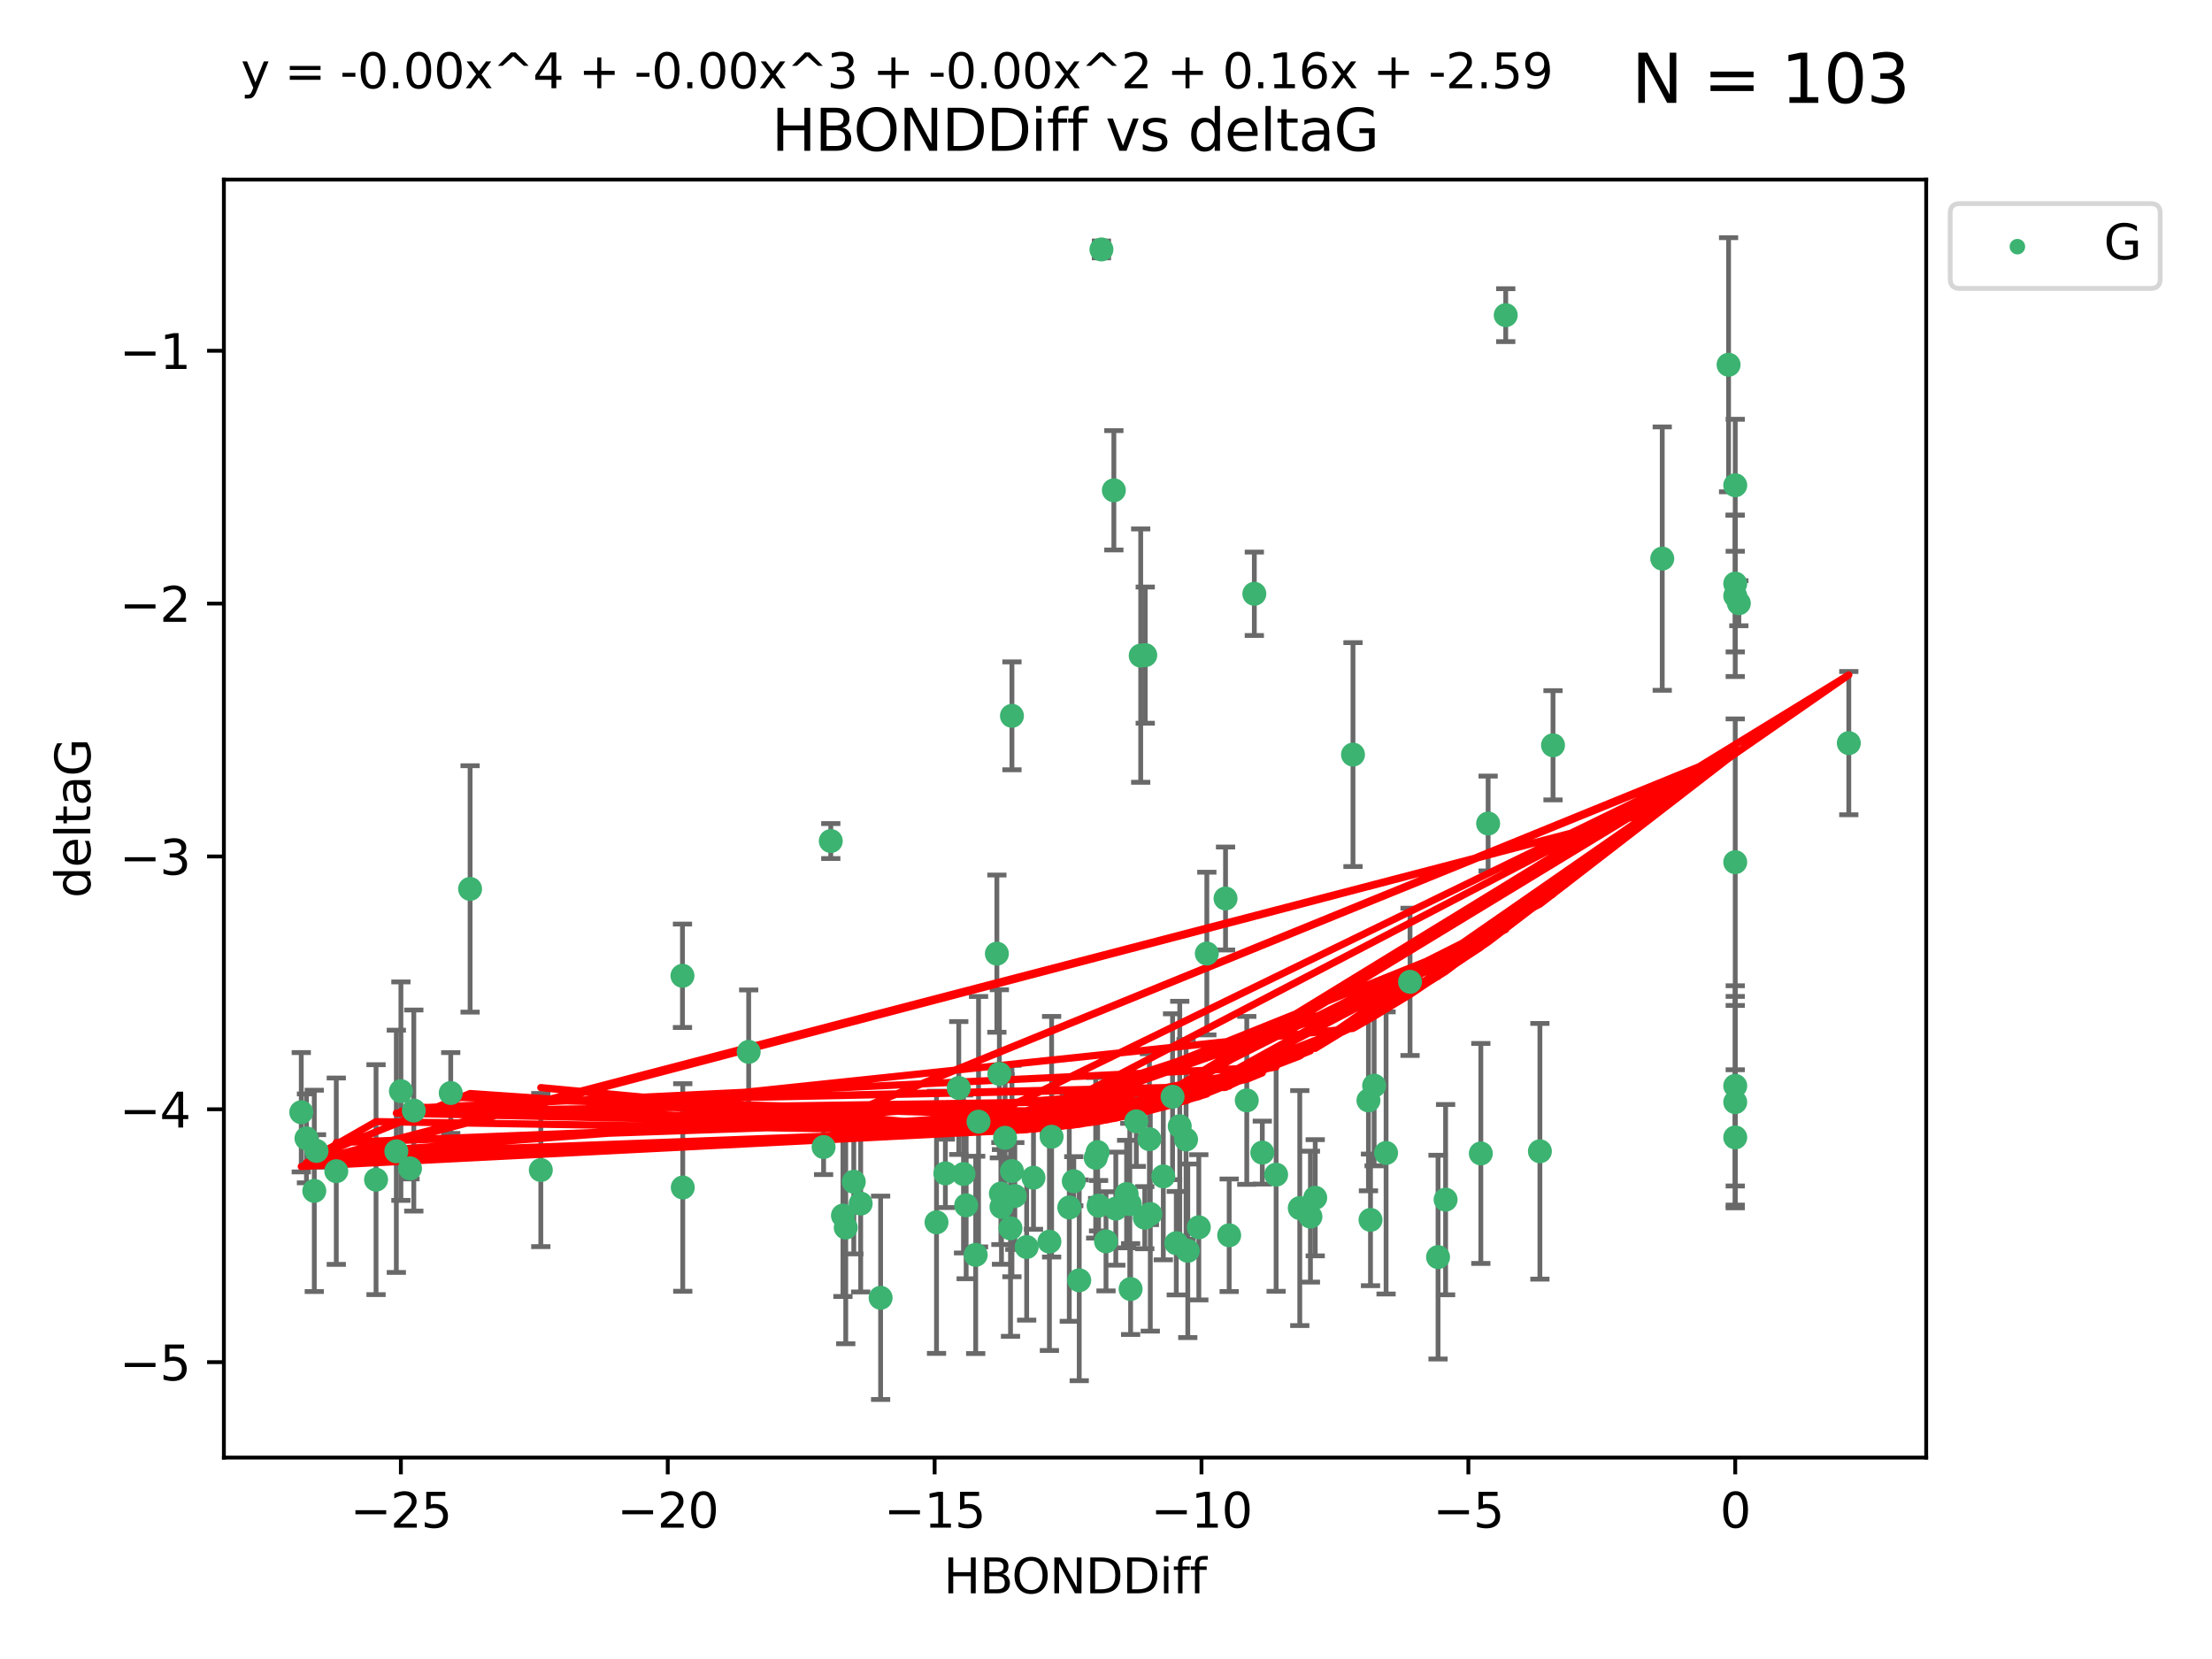 <?xml version="1.0" encoding="utf-8" standalone="no"?>
<!DOCTYPE svg PUBLIC "-//W3C//DTD SVG 1.1//EN"
  "http://www.w3.org/Graphics/SVG/1.1/DTD/svg11.dtd">
<svg xmlns:xlink="http://www.w3.org/1999/xlink" width="460.8pt" height="345.6pt" viewBox="0 0 460.8 345.6" xmlns="http://www.w3.org/2000/svg" version="1.1">
 <defs>
  <style type="text/css">*{stroke-linejoin: round; stroke-linecap: butt}</style>
 </defs>
 <g id="figure_1">
  <g id="patch_1">
   <path d="M 0 345.6 
L 460.8 345.6 
L 460.8 0 
L 0 0 
z
" style="fill: #ffffff"/>
  </g>
  <g id="axes_1">
   <g id="patch_2">
    <path d="M 46.64 303.64 
L 401.26 303.64 
L 401.26 37.411 
L 46.64 37.411 
z
" style="fill: #ffffff"/>
   </g>
   <g id="PathCollection_1">
    <defs>
     <path id="m4b68ed7a6f" d="M 0 1.118 
C 0.297 1.118 0.581 1 0.791 0.791 
C 1 0.581 1.118 0.297 1.118 0 
C 1.118 -0.297 1 -0.581 0.791 -0.791 
C 0.581 -1 0.297 -1.118 0 -1.118 
C -0.297 -1.118 -0.581 -1 -0.791 -0.791 
C -1 -0.581 -1.118 -0.297 -1.118 0 
C -1.118 0.297 -1 0.581 -0.791 0.791 
C -0.581 1 -0.297 1.118 0 1.118 
z
" style="stroke: #3cb371"/>
    </defs>
    <g clip-path="url(#p7073225ebd)">
     <use xlink:href="#m4b68ed7a6f" x="175.602" y="253.221" style="fill: #3cb371; stroke: #3cb371"/>
     <use xlink:href="#m4b68ed7a6f" x="223.69" y="246.067" style="fill: #3cb371; stroke: #3cb371"/>
     <use xlink:href="#m4b68ed7a6f" x="203.257" y="261.414" style="fill: #3cb371; stroke: #3cb371"/>
     <use xlink:href="#m4b68ed7a6f" x="230.401" y="258.594" style="fill: #3cb371; stroke: #3cb371"/>
     <use xlink:href="#m4b68ed7a6f" x="238.476" y="253.667" style="fill: #3cb371; stroke: #3cb371"/>
     <use xlink:href="#m4b68ed7a6f" x="245.763" y="234.617" style="fill: #3cb371; stroke: #3cb371"/>
     <use xlink:href="#m4b68ed7a6f" x="179.296" y="250.733" style="fill: #3cb371; stroke: #3cb371"/>
     <use xlink:href="#m4b68ed7a6f" x="239.445" y="237.318" style="fill: #3cb371; stroke: #3cb371"/>
     <use xlink:href="#m4b68ed7a6f" x="183.447" y="270.357" style="fill: #3cb371; stroke: #3cb371"/>
     <use xlink:href="#m4b68ed7a6f" x="176.185" y="255.722" style="fill: #3cb371; stroke: #3cb371"/>
     <use xlink:href="#m4b68ed7a6f" x="70.053" y="243.981" style="fill: #3cb371; stroke: #3cb371"/>
     <use xlink:href="#m4b68ed7a6f" x="235.358" y="250.836" style="fill: #3cb371; stroke: #3cb371"/>
     <use xlink:href="#m4b68ed7a6f" x="177.858" y="246.179" style="fill: #3cb371; stroke: #3cb371"/>
     <use xlink:href="#m4b68ed7a6f" x="142.233" y="247.378" style="fill: #3cb371; stroke: #3cb371"/>
     <use xlink:href="#m4b68ed7a6f" x="256.061" y="257.331" style="fill: #3cb371; stroke: #3cb371"/>
     <use xlink:href="#m4b68ed7a6f" x="65.941" y="239.761" style="fill: #3cb371; stroke: #3cb371"/>
     <use xlink:href="#m4b68ed7a6f" x="218.614" y="258.66" style="fill: #3cb371; stroke: #3cb371"/>
     <use xlink:href="#m4b68ed7a6f" x="228.255" y="241.193" style="fill: #3cb371; stroke: #3cb371"/>
     <use xlink:href="#m4b68ed7a6f" x="201.269" y="251.093" style="fill: #3cb371; stroke: #3cb371"/>
     <use xlink:href="#m4b68ed7a6f" x="247.437" y="260.563" style="fill: #3cb371; stroke: #3cb371"/>
     <use xlink:href="#m4b68ed7a6f" x="83.517" y="227.306" style="fill: #3cb371; stroke: #3cb371"/>
     <use xlink:href="#m4b68ed7a6f" x="86.204" y="231.348" style="fill: #3cb371; stroke: #3cb371"/>
     <use xlink:href="#m4b68ed7a6f" x="171.57" y="238.945" style="fill: #3cb371; stroke: #3cb371"/>
     <use xlink:href="#m4b68ed7a6f" x="82.563" y="239.84" style="fill: #3cb371; stroke: #3cb371"/>
     <use xlink:href="#m4b68ed7a6f" x="219.071" y="236.805" style="fill: #3cb371; stroke: #3cb371"/>
     <use xlink:href="#m4b68ed7a6f" x="234.696" y="248.746" style="fill: #3cb371; stroke: #3cb371"/>
     <use xlink:href="#m4b68ed7a6f" x="196.938" y="244.43" style="fill: #3cb371; stroke: #3cb371"/>
     <use xlink:href="#m4b68ed7a6f" x="203.848" y="233.669" style="fill: #3cb371; stroke: #3cb371"/>
     <use xlink:href="#m4b68ed7a6f" x="247.081" y="237.374" style="fill: #3cb371; stroke: #3cb371"/>
     <use xlink:href="#m4b68ed7a6f" x="222.751" y="251.543" style="fill: #3cb371; stroke: #3cb371"/>
     <use xlink:href="#m4b68ed7a6f" x="85.414" y="243.392" style="fill: #3cb371; stroke: #3cb371"/>
     <use xlink:href="#m4b68ed7a6f" x="265.838" y="244.7" style="fill: #3cb371; stroke: #3cb371"/>
     <use xlink:href="#m4b68ed7a6f" x="195.093" y="254.63" style="fill: #3cb371; stroke: #3cb371"/>
     <use xlink:href="#m4b68ed7a6f" x="78.337" y="245.746" style="fill: #3cb371; stroke: #3cb371"/>
     <use xlink:href="#m4b68ed7a6f" x="65.472" y="248.081" style="fill: #3cb371; stroke: #3cb371"/>
     <use xlink:href="#m4b68ed7a6f" x="97.929" y="185.176" style="fill: #3cb371; stroke: #3cb371"/>
     <use xlink:href="#m4b68ed7a6f" x="210.507" y="255.885" style="fill: #3cb371; stroke: #3cb371"/>
     <use xlink:href="#m4b68ed7a6f" x="213.875" y="259.782" style="fill: #3cb371; stroke: #3cb371"/>
     <use xlink:href="#m4b68ed7a6f" x="239.629" y="252.896" style="fill: #3cb371; stroke: #3cb371"/>
     <use xlink:href="#m4b68ed7a6f" x="224.823" y="266.709" style="fill: #3cb371; stroke: #3cb371"/>
     <use xlink:href="#m4b68ed7a6f" x="208.625" y="251.42" style="fill: #3cb371; stroke: #3cb371"/>
     <use xlink:href="#m4b68ed7a6f" x="228.852" y="251.167" style="fill: #3cb371; stroke: #3cb371"/>
     <use xlink:href="#m4b68ed7a6f" x="229.448" y="51.962" style="fill: #3cb371; stroke: #3cb371"/>
     <use xlink:href="#m4b68ed7a6f" x="249.736" y="255.671" style="fill: #3cb371; stroke: #3cb371"/>
     <use xlink:href="#m4b68ed7a6f" x="272.989" y="253.451" style="fill: #3cb371; stroke: #3cb371"/>
     <use xlink:href="#m4b68ed7a6f" x="228.658" y="240.005" style="fill: #3cb371; stroke: #3cb371"/>
     <use xlink:href="#m4b68ed7a6f" x="211.404" y="249.151" style="fill: #3cb371; stroke: #3cb371"/>
     <use xlink:href="#m4b68ed7a6f" x="242.337" y="245.068" style="fill: #3cb371; stroke: #3cb371"/>
     <use xlink:href="#m4b68ed7a6f" x="251.405" y="198.64" style="fill: #3cb371; stroke: #3cb371"/>
     <use xlink:href="#m4b68ed7a6f" x="232.443" y="251.782" style="fill: #3cb371; stroke: #3cb371"/>
     <use xlink:href="#m4b68ed7a6f" x="93.895" y="227.692" style="fill: #3cb371; stroke: #3cb371"/>
     <use xlink:href="#m4b68ed7a6f" x="235.526" y="268.528" style="fill: #3cb371; stroke: #3cb371"/>
     <use xlink:href="#m4b68ed7a6f" x="385.141" y="154.805" style="fill: #3cb371; stroke: #3cb371"/>
     <use xlink:href="#m4b68ed7a6f" x="270.767" y="251.665" style="fill: #3cb371; stroke: #3cb371"/>
     <use xlink:href="#m4b68ed7a6f" x="245.041" y="258.976" style="fill: #3cb371; stroke: #3cb371"/>
     <use xlink:href="#m4b68ed7a6f" x="208.503" y="248.641" style="fill: #3cb371; stroke: #3cb371"/>
     <use xlink:href="#m4b68ed7a6f" x="262.96" y="240.109" style="fill: #3cb371; stroke: #3cb371"/>
     <use xlink:href="#m4b68ed7a6f" x="259.725" y="229.227" style="fill: #3cb371; stroke: #3cb371"/>
     <use xlink:href="#m4b68ed7a6f" x="207.669" y="198.661" style="fill: #3cb371; stroke: #3cb371"/>
     <use xlink:href="#m4b68ed7a6f" x="210.808" y="243.948" style="fill: #3cb371; stroke: #3cb371"/>
     <use xlink:href="#m4b68ed7a6f" x="261.299" y="123.699" style="fill: #3cb371; stroke: #3cb371"/>
     <use xlink:href="#m4b68ed7a6f" x="237.63" y="136.575" style="fill: #3cb371; stroke: #3cb371"/>
     <use xlink:href="#m4b68ed7a6f" x="215.295" y="245.341" style="fill: #3cb371; stroke: #3cb371"/>
     <use xlink:href="#m4b68ed7a6f" x="236.71" y="233.6" style="fill: #3cb371; stroke: #3cb371"/>
     <use xlink:href="#m4b68ed7a6f" x="200.718" y="244.568" style="fill: #3cb371; stroke: #3cb371"/>
     <use xlink:href="#m4b68ed7a6f" x="299.57" y="261.881" style="fill: #3cb371; stroke: #3cb371"/>
     <use xlink:href="#m4b68ed7a6f" x="208.188" y="223.697" style="fill: #3cb371; stroke: #3cb371"/>
     <use xlink:href="#m4b68ed7a6f" x="62.759" y="231.7" style="fill: #3cb371; stroke: #3cb371"/>
     <use xlink:href="#m4b68ed7a6f" x="346.275" y="116.365" style="fill: #3cb371; stroke: #3cb371"/>
     <use xlink:href="#m4b68ed7a6f" x="63.843" y="237.146" style="fill: #3cb371; stroke: #3cb371"/>
     <use xlink:href="#m4b68ed7a6f" x="210.809" y="149.122" style="fill: #3cb371; stroke: #3cb371"/>
     <use xlink:href="#m4b68ed7a6f" x="361.482" y="236.947" style="fill: #3cb371; stroke: #3cb371"/>
     <use xlink:href="#m4b68ed7a6f" x="310.004" y="171.553" style="fill: #3cb371; stroke: #3cb371"/>
     <use xlink:href="#m4b68ed7a6f" x="293.735" y="204.532" style="fill: #3cb371; stroke: #3cb371"/>
     <use xlink:href="#m4b68ed7a6f" x="285.501" y="254.123" style="fill: #3cb371; stroke: #3cb371"/>
     <use xlink:href="#m4b68ed7a6f" x="301.144" y="249.906" style="fill: #3cb371; stroke: #3cb371"/>
     <use xlink:href="#m4b68ed7a6f" x="361.482" y="121.574" style="fill: #3cb371; stroke: #3cb371"/>
     <use xlink:href="#m4b68ed7a6f" x="238.575" y="136.474" style="fill: #3cb371; stroke: #3cb371"/>
     <use xlink:href="#m4b68ed7a6f" x="155.965" y="219.125" style="fill: #3cb371; stroke: #3cb371"/>
     <use xlink:href="#m4b68ed7a6f" x="112.662" y="243.74" style="fill: #3cb371; stroke: #3cb371"/>
     <use xlink:href="#m4b68ed7a6f" x="209.378" y="237.025" style="fill: #3cb371; stroke: #3cb371"/>
     <use xlink:href="#m4b68ed7a6f" x="313.672" y="65.655" style="fill: #3cb371; stroke: #3cb371"/>
     <use xlink:href="#m4b68ed7a6f" x="244.267" y="228.474" style="fill: #3cb371; stroke: #3cb371"/>
     <use xlink:href="#m4b68ed7a6f" x="323.521" y="155.253" style="fill: #3cb371; stroke: #3cb371"/>
     <use xlink:href="#m4b68ed7a6f" x="286.258" y="226.166" style="fill: #3cb371; stroke: #3cb371"/>
     <use xlink:href="#m4b68ed7a6f" x="281.852" y="157.193" style="fill: #3cb371; stroke: #3cb371"/>
     <use xlink:href="#m4b68ed7a6f" x="142.171" y="203.272" style="fill: #3cb371; stroke: #3cb371"/>
     <use xlink:href="#m4b68ed7a6f" x="255.302" y="187.175" style="fill: #3cb371; stroke: #3cb371"/>
     <use xlink:href="#m4b68ed7a6f" x="285.074" y="229.239" style="fill: #3cb371; stroke: #3cb371"/>
     <use xlink:href="#m4b68ed7a6f" x="232.038" y="102.139" style="fill: #3cb371; stroke: #3cb371"/>
     <use xlink:href="#m4b68ed7a6f" x="320.79" y="239.833" style="fill: #3cb371; stroke: #3cb371"/>
     <use xlink:href="#m4b68ed7a6f" x="361.482" y="179.608" style="fill: #3cb371; stroke: #3cb371"/>
     <use xlink:href="#m4b68ed7a6f" x="199.73" y="226.653" style="fill: #3cb371; stroke: #3cb371"/>
     <use xlink:href="#m4b68ed7a6f" x="361.482" y="229.596" style="fill: #3cb371; stroke: #3cb371"/>
     <use xlink:href="#m4b68ed7a6f" x="273.985" y="249.516" style="fill: #3cb371; stroke: #3cb371"/>
     <use xlink:href="#m4b68ed7a6f" x="308.485" y="240.287" style="fill: #3cb371; stroke: #3cb371"/>
     <use xlink:href="#m4b68ed7a6f" x="288.745" y="240.181" style="fill: #3cb371; stroke: #3cb371"/>
     <use xlink:href="#m4b68ed7a6f" x="361.482" y="124.128" style="fill: #3cb371; stroke: #3cb371"/>
     <use xlink:href="#m4b68ed7a6f" x="362.233" y="125.667" style="fill: #3cb371; stroke: #3cb371"/>
     <use xlink:href="#m4b68ed7a6f" x="173.067" y="175.203" style="fill: #3cb371; stroke: #3cb371"/>
     <use xlink:href="#m4b68ed7a6f" x="361.482" y="226.206" style="fill: #3cb371; stroke: #3cb371"/>
     <use xlink:href="#m4b68ed7a6f" x="360.094" y="75.982" style="fill: #3cb371; stroke: #3cb371"/>
     <use xlink:href="#m4b68ed7a6f" x="361.482" y="101.09" style="fill: #3cb371; stroke: #3cb371"/>
    </g>
   </g>
   <g id="matplotlib.axis_1">
    <g id="xtick_1">
     <g id="line2d_1">
      <defs>
       <path id="m425cf5c705" d="M 0 0 
L 0 3.5 
" style="stroke: #000000; stroke-width: 0.8"/>
      </defs>
      <g>
       <use xlink:href="#m425cf5c705" x="83.511" y="303.64" style="stroke: #000000; stroke-width: 0.8"/>
      </g>
     </g>
     <g id="text_1">
      <!-- −25 -->
      <g transform="translate(72.959 318.238)scale(0.1 -0.1)">
       <defs>
        <path id="DejaVuSans-2212" d="M 678 2272 
L 4684 2272 
L 4684 1741 
L 678 1741 
L 678 2272 
z
" transform="scale(0.016)"/>
        <path id="DejaVuSans-32" d="M 1228 531 
L 3431 531 
L 3431 0 
L 469 0 
L 469 531 
Q 828 903 1448 1529 
Q 2069 2156 2228 2338 
Q 2531 2678 2651 2914 
Q 2772 3150 2772 3378 
Q 2772 3750 2511 3984 
Q 2250 4219 1831 4219 
Q 1534 4219 1204 4116 
Q 875 4013 500 3803 
L 500 4441 
Q 881 4594 1212 4672 
Q 1544 4750 1819 4750 
Q 2544 4750 2975 4387 
Q 3406 4025 3406 3419 
Q 3406 3131 3298 2873 
Q 3191 2616 2906 2266 
Q 2828 2175 2409 1742 
Q 1991 1309 1228 531 
z
" transform="scale(0.016)"/>
        <path id="DejaVuSans-35" d="M 691 4666 
L 3169 4666 
L 3169 4134 
L 1269 4134 
L 1269 2991 
Q 1406 3038 1543 3061 
Q 1681 3084 1819 3084 
Q 2600 3084 3056 2656 
Q 3513 2228 3513 1497 
Q 3513 744 3044 326 
Q 2575 -91 1722 -91 
Q 1428 -91 1123 -41 
Q 819 9 494 109 
L 494 744 
Q 775 591 1075 516 
Q 1375 441 1709 441 
Q 2250 441 2565 725 
Q 2881 1009 2881 1497 
Q 2881 1984 2565 2268 
Q 2250 2553 1709 2553 
Q 1456 2553 1204 2497 
Q 953 2441 691 2322 
L 691 4666 
z
" transform="scale(0.016)"/>
       </defs>
       <use xlink:href="#DejaVuSans-2212"/>
       <use xlink:href="#DejaVuSans-32" x="83.789"/>
       <use xlink:href="#DejaVuSans-35" x="147.412"/>
      </g>
     </g>
    </g>
    <g id="xtick_2">
     <g id="line2d_2">
      <g>
       <use xlink:href="#m425cf5c705" x="139.105" y="303.64" style="stroke: #000000; stroke-width: 0.8"/>
      </g>
     </g>
     <g id="text_2">
      <!-- −20 -->
      <g transform="translate(128.553 318.238)scale(0.1 -0.1)">
       <defs>
        <path id="DejaVuSans-30" d="M 2034 4250 
Q 1547 4250 1301 3770 
Q 1056 3291 1056 2328 
Q 1056 1369 1301 889 
Q 1547 409 2034 409 
Q 2525 409 2770 889 
Q 3016 1369 3016 2328 
Q 3016 3291 2770 3770 
Q 2525 4250 2034 4250 
z
M 2034 4750 
Q 2819 4750 3233 4129 
Q 3647 3509 3647 2328 
Q 3647 1150 3233 529 
Q 2819 -91 2034 -91 
Q 1250 -91 836 529 
Q 422 1150 422 2328 
Q 422 3509 836 4129 
Q 1250 4750 2034 4750 
z
" transform="scale(0.016)"/>
       </defs>
       <use xlink:href="#DejaVuSans-2212"/>
       <use xlink:href="#DejaVuSans-32" x="83.789"/>
       <use xlink:href="#DejaVuSans-30" x="147.412"/>
      </g>
     </g>
    </g>
    <g id="xtick_3">
     <g id="line2d_3">
      <g>
       <use xlink:href="#m425cf5c705" x="194.7" y="303.64" style="stroke: #000000; stroke-width: 0.8"/>
      </g>
     </g>
     <g id="text_3">
      <!-- −15 -->
      <g transform="translate(184.147 318.238)scale(0.1 -0.1)">
       <defs>
        <path id="DejaVuSans-31" d="M 794 531 
L 1825 531 
L 1825 4091 
L 703 3866 
L 703 4441 
L 1819 4666 
L 2450 4666 
L 2450 531 
L 3481 531 
L 3481 0 
L 794 0 
L 794 531 
z
" transform="scale(0.016)"/>
       </defs>
       <use xlink:href="#DejaVuSans-2212"/>
       <use xlink:href="#DejaVuSans-31" x="83.789"/>
       <use xlink:href="#DejaVuSans-35" x="147.412"/>
      </g>
     </g>
    </g>
    <g id="xtick_4">
     <g id="line2d_4">
      <g>
       <use xlink:href="#m425cf5c705" x="250.294" y="303.64" style="stroke: #000000; stroke-width: 0.8"/>
      </g>
     </g>
     <g id="text_4">
      <!-- −10 -->
      <g transform="translate(239.742 318.238)scale(0.1 -0.1)">
       <use xlink:href="#DejaVuSans-2212"/>
       <use xlink:href="#DejaVuSans-31" x="83.789"/>
       <use xlink:href="#DejaVuSans-30" x="147.412"/>
      </g>
     </g>
    </g>
    <g id="xtick_5">
     <g id="line2d_5">
      <g>
       <use xlink:href="#m425cf5c705" x="305.888" y="303.64" style="stroke: #000000; stroke-width: 0.8"/>
      </g>
     </g>
     <g id="text_5">
      <!-- −5 -->
      <g transform="translate(298.517 318.238)scale(0.1 -0.1)">
       <use xlink:href="#DejaVuSans-2212"/>
       <use xlink:href="#DejaVuSans-35" x="83.789"/>
      </g>
     </g>
    </g>
    <g id="xtick_6">
     <g id="line2d_6">
      <g>
       <use xlink:href="#m425cf5c705" x="361.482" y="303.64" style="stroke: #000000; stroke-width: 0.8"/>
      </g>
     </g>
     <g id="text_6">
      <!-- 0 -->
      <g transform="translate(358.301 318.238)scale(0.1 -0.1)">
       <use xlink:href="#DejaVuSans-30"/>
      </g>
     </g>
    </g>
    <g id="text_7">
     <!-- HBONDDiff -->
     <g transform="translate(196.561 331.917)scale(0.1 -0.1)">
      <defs>
       <path id="DejaVuSans-48" d="M 628 4666 
L 1259 4666 
L 1259 2753 
L 3553 2753 
L 3553 4666 
L 4184 4666 
L 4184 0 
L 3553 0 
L 3553 2222 
L 1259 2222 
L 1259 0 
L 628 0 
L 628 4666 
z
" transform="scale(0.016)"/>
       <path id="DejaVuSans-42" d="M 1259 2228 
L 1259 519 
L 2272 519 
Q 2781 519 3026 730 
Q 3272 941 3272 1375 
Q 3272 1813 3026 2020 
Q 2781 2228 2272 2228 
L 1259 2228 
z
M 1259 4147 
L 1259 2741 
L 2194 2741 
Q 2656 2741 2882 2914 
Q 3109 3088 3109 3444 
Q 3109 3797 2882 3972 
Q 2656 4147 2194 4147 
L 1259 4147 
z
M 628 4666 
L 2241 4666 
Q 2963 4666 3353 4366 
Q 3744 4066 3744 3513 
Q 3744 3084 3544 2831 
Q 3344 2578 2956 2516 
Q 3422 2416 3680 2098 
Q 3938 1781 3938 1306 
Q 3938 681 3513 340 
Q 3088 0 2303 0 
L 628 0 
L 628 4666 
z
" transform="scale(0.016)"/>
       <path id="DejaVuSans-4f" d="M 2522 4238 
Q 1834 4238 1429 3725 
Q 1025 3213 1025 2328 
Q 1025 1447 1429 934 
Q 1834 422 2522 422 
Q 3209 422 3611 934 
Q 4013 1447 4013 2328 
Q 4013 3213 3611 3725 
Q 3209 4238 2522 4238 
z
M 2522 4750 
Q 3503 4750 4090 4092 
Q 4678 3434 4678 2328 
Q 4678 1225 4090 567 
Q 3503 -91 2522 -91 
Q 1538 -91 948 565 
Q 359 1222 359 2328 
Q 359 3434 948 4092 
Q 1538 4750 2522 4750 
z
" transform="scale(0.016)"/>
       <path id="DejaVuSans-4e" d="M 628 4666 
L 1478 4666 
L 3547 763 
L 3547 4666 
L 4159 4666 
L 4159 0 
L 3309 0 
L 1241 3903 
L 1241 0 
L 628 0 
L 628 4666 
z
" transform="scale(0.016)"/>
       <path id="DejaVuSans-44" d="M 1259 4147 
L 1259 519 
L 2022 519 
Q 2988 519 3436 956 
Q 3884 1394 3884 2338 
Q 3884 3275 3436 3711 
Q 2988 4147 2022 4147 
L 1259 4147 
z
M 628 4666 
L 1925 4666 
Q 3281 4666 3915 4102 
Q 4550 3538 4550 2338 
Q 4550 1131 3912 565 
Q 3275 0 1925 0 
L 628 0 
L 628 4666 
z
" transform="scale(0.016)"/>
       <path id="DejaVuSans-69" d="M 603 3500 
L 1178 3500 
L 1178 0 
L 603 0 
L 603 3500 
z
M 603 4863 
L 1178 4863 
L 1178 4134 
L 603 4134 
L 603 4863 
z
" transform="scale(0.016)"/>
       <path id="DejaVuSans-66" d="M 2375 4863 
L 2375 4384 
L 1825 4384 
Q 1516 4384 1395 4259 
Q 1275 4134 1275 3809 
L 1275 3500 
L 2222 3500 
L 2222 3053 
L 1275 3053 
L 1275 0 
L 697 0 
L 697 3053 
L 147 3053 
L 147 3500 
L 697 3500 
L 697 3744 
Q 697 4328 969 4595 
Q 1241 4863 1831 4863 
L 2375 4863 
z
" transform="scale(0.016)"/>
      </defs>
      <use xlink:href="#DejaVuSans-48"/>
      <use xlink:href="#DejaVuSans-42" x="75.195"/>
      <use xlink:href="#DejaVuSans-4f" x="142.049"/>
      <use xlink:href="#DejaVuSans-4e" x="220.76"/>
      <use xlink:href="#DejaVuSans-44" x="295.564"/>
      <use xlink:href="#DejaVuSans-44" x="372.566"/>
      <use xlink:href="#DejaVuSans-69" x="449.568"/>
      <use xlink:href="#DejaVuSans-66" x="477.352"/>
      <use xlink:href="#DejaVuSans-66" x="512.557"/>
     </g>
    </g>
   </g>
   <g id="matplotlib.axis_2">
    <g id="ytick_1">
     <g id="line2d_7">
      <defs>
       <path id="m47da3a912d" d="M 0 0 
L -3.5 0 
" style="stroke: #000000; stroke-width: 0.8"/>
      </defs>
      <g>
       <use xlink:href="#m47da3a912d" x="46.64" y="283.756" style="stroke: #000000; stroke-width: 0.8"/>
      </g>
     </g>
     <g id="text_8">
      <!-- −5 -->
      <g transform="translate(24.898 287.555)scale(0.1 -0.1)">
       <use xlink:href="#DejaVuSans-2212"/>
       <use xlink:href="#DejaVuSans-35" x="83.789"/>
      </g>
     </g>
    </g>
    <g id="ytick_2">
     <g id="line2d_8">
      <g>
       <use xlink:href="#m47da3a912d" x="46.64" y="231.084" style="stroke: #000000; stroke-width: 0.8"/>
      </g>
     </g>
     <g id="text_9">
      <!-- −4 -->
      <g transform="translate(24.898 234.883)scale(0.1 -0.1)">
       <defs>
        <path id="DejaVuSans-34" d="M 2419 4116 
L 825 1625 
L 2419 1625 
L 2419 4116 
z
M 2253 4666 
L 3047 4666 
L 3047 1625 
L 3713 1625 
L 3713 1100 
L 3047 1100 
L 3047 0 
L 2419 0 
L 2419 1100 
L 313 1100 
L 313 1709 
L 2253 4666 
z
" transform="scale(0.016)"/>
       </defs>
       <use xlink:href="#DejaVuSans-2212"/>
       <use xlink:href="#DejaVuSans-34" x="83.789"/>
      </g>
     </g>
    </g>
    <g id="ytick_3">
     <g id="line2d_9">
      <g>
       <use xlink:href="#m47da3a912d" x="46.64" y="178.412" style="stroke: #000000; stroke-width: 0.8"/>
      </g>
     </g>
     <g id="text_10">
      <!-- −3 -->
      <g transform="translate(24.898 182.211)scale(0.1 -0.1)">
       <defs>
        <path id="DejaVuSans-33" d="M 2597 2516 
Q 3050 2419 3304 2112 
Q 3559 1806 3559 1356 
Q 3559 666 3084 287 
Q 2609 -91 1734 -91 
Q 1441 -91 1130 -33 
Q 819 25 488 141 
L 488 750 
Q 750 597 1062 519 
Q 1375 441 1716 441 
Q 2309 441 2620 675 
Q 2931 909 2931 1356 
Q 2931 1769 2642 2001 
Q 2353 2234 1838 2234 
L 1294 2234 
L 1294 2753 
L 1863 2753 
Q 2328 2753 2575 2939 
Q 2822 3125 2822 3475 
Q 2822 3834 2567 4026 
Q 2313 4219 1838 4219 
Q 1578 4219 1281 4162 
Q 984 4106 628 3988 
L 628 4550 
Q 988 4650 1302 4700 
Q 1616 4750 1894 4750 
Q 2613 4750 3031 4423 
Q 3450 4097 3450 3541 
Q 3450 3153 3228 2886 
Q 3006 2619 2597 2516 
z
" transform="scale(0.016)"/>
       </defs>
       <use xlink:href="#DejaVuSans-2212"/>
       <use xlink:href="#DejaVuSans-33" x="83.789"/>
      </g>
     </g>
    </g>
    <g id="ytick_4">
     <g id="line2d_10">
      <g>
       <use xlink:href="#m47da3a912d" x="46.64" y="125.74" style="stroke: #000000; stroke-width: 0.8"/>
      </g>
     </g>
     <g id="text_11">
      <!-- −2 -->
      <g transform="translate(24.898 129.539)scale(0.1 -0.1)">
       <use xlink:href="#DejaVuSans-2212"/>
       <use xlink:href="#DejaVuSans-32" x="83.789"/>
      </g>
     </g>
    </g>
    <g id="ytick_5">
     <g id="line2d_11">
      <g>
       <use xlink:href="#m47da3a912d" x="46.64" y="73.068" style="stroke: #000000; stroke-width: 0.8"/>
      </g>
     </g>
     <g id="text_12">
      <!-- −1 -->
      <g transform="translate(24.898 76.867)scale(0.1 -0.1)">
       <use xlink:href="#DejaVuSans-2212"/>
       <use xlink:href="#DejaVuSans-31" x="83.789"/>
      </g>
     </g>
    </g>
    <g id="text_13">
     <!-- deltaG -->
     <g transform="translate(18.818 187.064)rotate(-90)scale(0.1 -0.1)">
      <defs>
       <path id="DejaVuSans-64" d="M 2906 2969 
L 2906 4863 
L 3481 4863 
L 3481 0 
L 2906 0 
L 2906 525 
Q 2725 213 2448 61 
Q 2172 -91 1784 -91 
Q 1150 -91 751 415 
Q 353 922 353 1747 
Q 353 2572 751 3078 
Q 1150 3584 1784 3584 
Q 2172 3584 2448 3432 
Q 2725 3281 2906 2969 
z
M 947 1747 
Q 947 1113 1208 752 
Q 1469 391 1925 391 
Q 2381 391 2643 752 
Q 2906 1113 2906 1747 
Q 2906 2381 2643 2742 
Q 2381 3103 1925 3103 
Q 1469 3103 1208 2742 
Q 947 2381 947 1747 
z
" transform="scale(0.016)"/>
       <path id="DejaVuSans-65" d="M 3597 1894 
L 3597 1613 
L 953 1613 
Q 991 1019 1311 708 
Q 1631 397 2203 397 
Q 2534 397 2845 478 
Q 3156 559 3463 722 
L 3463 178 
Q 3153 47 2828 -22 
Q 2503 -91 2169 -91 
Q 1331 -91 842 396 
Q 353 884 353 1716 
Q 353 2575 817 3079 
Q 1281 3584 2069 3584 
Q 2775 3584 3186 3129 
Q 3597 2675 3597 1894 
z
M 3022 2063 
Q 3016 2534 2758 2815 
Q 2500 3097 2075 3097 
Q 1594 3097 1305 2825 
Q 1016 2553 972 2059 
L 3022 2063 
z
" transform="scale(0.016)"/>
       <path id="DejaVuSans-6c" d="M 603 4863 
L 1178 4863 
L 1178 0 
L 603 0 
L 603 4863 
z
" transform="scale(0.016)"/>
       <path id="DejaVuSans-74" d="M 1172 4494 
L 1172 3500 
L 2356 3500 
L 2356 3053 
L 1172 3053 
L 1172 1153 
Q 1172 725 1289 603 
Q 1406 481 1766 481 
L 2356 481 
L 2356 0 
L 1766 0 
Q 1100 0 847 248 
Q 594 497 594 1153 
L 594 3053 
L 172 3053 
L 172 3500 
L 594 3500 
L 594 4494 
L 1172 4494 
z
" transform="scale(0.016)"/>
       <path id="DejaVuSans-61" d="M 2194 1759 
Q 1497 1759 1228 1600 
Q 959 1441 959 1056 
Q 959 750 1161 570 
Q 1363 391 1709 391 
Q 2188 391 2477 730 
Q 2766 1069 2766 1631 
L 2766 1759 
L 2194 1759 
z
M 3341 1997 
L 3341 0 
L 2766 0 
L 2766 531 
Q 2569 213 2275 61 
Q 1981 -91 1556 -91 
Q 1019 -91 701 211 
Q 384 513 384 1019 
Q 384 1609 779 1909 
Q 1175 2209 1959 2209 
L 2766 2209 
L 2766 2266 
Q 2766 2663 2505 2880 
Q 2244 3097 1772 3097 
Q 1472 3097 1187 3025 
Q 903 2953 641 2809 
L 641 3341 
Q 956 3463 1253 3523 
Q 1550 3584 1831 3584 
Q 2591 3584 2966 3190 
Q 3341 2797 3341 1997 
z
" transform="scale(0.016)"/>
       <path id="DejaVuSans-47" d="M 3809 666 
L 3809 1919 
L 2778 1919 
L 2778 2438 
L 4434 2438 
L 4434 434 
Q 4069 175 3628 42 
Q 3188 -91 2688 -91 
Q 1594 -91 976 548 
Q 359 1188 359 2328 
Q 359 3472 976 4111 
Q 1594 4750 2688 4750 
Q 3144 4750 3555 4637 
Q 3966 4525 4313 4306 
L 4313 3634 
Q 3963 3931 3569 4081 
Q 3175 4231 2741 4231 
Q 1884 4231 1454 3753 
Q 1025 3275 1025 2328 
Q 1025 1384 1454 906 
Q 1884 428 2741 428 
Q 3075 428 3337 486 
Q 3600 544 3809 666 
z
" transform="scale(0.016)"/>
      </defs>
      <use xlink:href="#DejaVuSans-64"/>
      <use xlink:href="#DejaVuSans-65" x="63.477"/>
      <use xlink:href="#DejaVuSans-6c" x="125"/>
      <use xlink:href="#DejaVuSans-74" x="152.783"/>
      <use xlink:href="#DejaVuSans-61" x="191.992"/>
      <use xlink:href="#DejaVuSans-47" x="253.271"/>
     </g>
    </g>
   </g>
   <g id="LineCollection_1">
    <path d="M 175.602 270.078 
L 175.602 236.365 
" clip-path="url(#p7073225ebd)" style="fill: none; stroke: #696969"/>
    <path d="M 223.69 251.179 
L 223.69 240.955 
" clip-path="url(#p7073225ebd)" style="fill: none; stroke: #696969"/>
    <path d="M 203.257 281.965 
L 203.257 240.864 
" clip-path="url(#p7073225ebd)" style="fill: none; stroke: #696969"/>
    <path d="M 230.401 268.92 
L 230.401 248.267 
" clip-path="url(#p7073225ebd)" style="fill: none; stroke: #696969"/>
    <path d="M 238.476 260.139 
L 238.476 247.195 
" clip-path="url(#p7073225ebd)" style="fill: none; stroke: #696969"/>
    <path d="M 245.763 260.646 
L 245.763 208.588 
" clip-path="url(#p7073225ebd)" style="fill: none; stroke: #696969"/>
    <path d="M 179.296 269.137 
L 179.296 232.329 
" clip-path="url(#p7073225ebd)" style="fill: none; stroke: #696969"/>
    <path d="M 239.445 255.119 
L 239.445 219.516 
" clip-path="url(#p7073225ebd)" style="fill: none; stroke: #696969"/>
    <path d="M 183.447 291.539 
L 183.447 249.174 
" clip-path="url(#p7073225ebd)" style="fill: none; stroke: #696969"/>
    <path d="M 176.185 279.925 
L 176.185 231.519 
" clip-path="url(#p7073225ebd)" style="fill: none; stroke: #696969"/>
    <path d="M 70.053 263.395 
L 70.053 224.567 
" clip-path="url(#p7073225ebd)" style="fill: none; stroke: #696969"/>
    <path d="M 235.358 267.653 
L 235.358 234.019 
" clip-path="url(#p7073225ebd)" style="fill: none; stroke: #696969"/>
    <path d="M 177.858 261.211 
L 177.858 231.146 
" clip-path="url(#p7073225ebd)" style="fill: none; stroke: #696969"/>
    <path d="M 142.233 268.998 
L 142.233 225.757 
" clip-path="url(#p7073225ebd)" style="fill: none; stroke: #696969"/>
    <path d="M 256.061 269.054 
L 256.061 245.608 
" clip-path="url(#p7073225ebd)" style="fill: none; stroke: #696969"/>
    <path d="M 65.941 243.142 
L 65.941 236.379 
" clip-path="url(#p7073225ebd)" style="fill: none; stroke: #696969"/>
    <path d="M 218.614 281.335 
L 218.614 235.985 
" clip-path="url(#p7073225ebd)" style="fill: none; stroke: #696969"/>
    <path d="M 228.255 257.915 
L 228.255 224.471 
" clip-path="url(#p7073225ebd)" style="fill: none; stroke: #696969"/>
    <path d="M 201.269 266.385 
L 201.269 235.8 
" clip-path="url(#p7073225ebd)" style="fill: none; stroke: #696969"/>
    <path d="M 247.437 278.642 
L 247.437 242.485 
" clip-path="url(#p7073225ebd)" style="fill: none; stroke: #696969"/>
    <path d="M 83.517 250.061 
L 83.517 204.552 
" clip-path="url(#p7073225ebd)" style="fill: none; stroke: #696969"/>
    <path d="M 86.204 252.294 
L 86.204 210.402 
" clip-path="url(#p7073225ebd)" style="fill: none; stroke: #696969"/>
    <path d="M 171.57 244.683 
L 171.57 233.207 
" clip-path="url(#p7073225ebd)" style="fill: none; stroke: #696969"/>
    <path d="M 82.563 265.074 
L 82.563 214.606 
" clip-path="url(#p7073225ebd)" style="fill: none; stroke: #696969"/>
    <path d="M 219.071 261.866 
L 219.071 211.744 
" clip-path="url(#p7073225ebd)" style="fill: none; stroke: #696969"/>
    <path d="M 234.696 259.945 
L 234.696 237.547 
" clip-path="url(#p7073225ebd)" style="fill: none; stroke: #696969"/>
    <path d="M 196.938 251.554 
L 196.938 237.306 
" clip-path="url(#p7073225ebd)" style="fill: none; stroke: #696969"/>
    <path d="M 203.848 259.752 
L 203.848 207.586 
" clip-path="url(#p7073225ebd)" style="fill: none; stroke: #696969"/>
    <path d="M 247.081 258.179 
L 247.081 216.568 
" clip-path="url(#p7073225ebd)" style="fill: none; stroke: #696969"/>
    <path d="M 222.751 275.243 
L 222.751 227.844 
" clip-path="url(#p7073225ebd)" style="fill: none; stroke: #696969"/>
    <path d="M 85.414 245.589 
L 85.414 241.194 
" clip-path="url(#p7073225ebd)" style="fill: none; stroke: #696969"/>
    <path d="M 265.838 269 
L 265.838 220.401 
" clip-path="url(#p7073225ebd)" style="fill: none; stroke: #696969"/>
    <path d="M 195.093 281.936 
L 195.093 227.323 
" clip-path="url(#p7073225ebd)" style="fill: none; stroke: #696969"/>
    <path d="M 78.337 269.695 
L 78.337 221.797 
" clip-path="url(#p7073225ebd)" style="fill: none; stroke: #696969"/>
    <path d="M 65.472 269.049 
L 65.472 227.113 
" clip-path="url(#p7073225ebd)" style="fill: none; stroke: #696969"/>
    <path d="M 97.929 210.84 
L 97.929 159.513 
" clip-path="url(#p7073225ebd)" style="fill: none; stroke: #696969"/>
    <path d="M 210.507 278.377 
L 210.507 233.393 
" clip-path="url(#p7073225ebd)" style="fill: none; stroke: #696969"/>
    <path d="M 213.875 275.005 
L 213.875 244.559 
" clip-path="url(#p7073225ebd)" style="fill: none; stroke: #696969"/>
    <path d="M 239.629 277.296 
L 239.629 228.496 
" clip-path="url(#p7073225ebd)" style="fill: none; stroke: #696969"/>
    <path d="M 224.823 287.626 
L 224.823 245.792 
" clip-path="url(#p7073225ebd)" style="fill: none; stroke: #696969"/>
    <path d="M 208.625 263.367 
L 208.625 239.473 
" clip-path="url(#p7073225ebd)" style="fill: none; stroke: #696969"/>
    <path d="M 228.852 256.416 
L 228.852 245.919 
" clip-path="url(#p7073225ebd)" style="fill: none; stroke: #696969"/>
    <path d="M 229.448 53.717 
L 229.448 50.206 
" clip-path="url(#p7073225ebd)" style="fill: none; stroke: #696969"/>
    <path d="M 249.736 270.797 
L 249.736 240.545 
" clip-path="url(#p7073225ebd)" style="fill: none; stroke: #696969"/>
    <path d="M 272.989 267.089 
L 272.989 239.813 
" clip-path="url(#p7073225ebd)" style="fill: none; stroke: #696969"/>
    <path d="M 228.658 249.654 
L 228.658 230.356 
" clip-path="url(#p7073225ebd)" style="fill: none; stroke: #696969"/>
    <path d="M 211.404 260.275 
L 211.404 238.028 
" clip-path="url(#p7073225ebd)" style="fill: none; stroke: #696969"/>
    <path d="M 242.337 262.437 
L 242.337 227.698 
" clip-path="url(#p7073225ebd)" style="fill: none; stroke: #696969"/>
    <path d="M 251.405 215.583 
L 251.405 181.698 
" clip-path="url(#p7073225ebd)" style="fill: none; stroke: #696969"/>
    <path d="M 232.443 263.562 
L 232.443 240.002 
" clip-path="url(#p7073225ebd)" style="fill: none; stroke: #696969"/>
    <path d="M 93.895 236.112 
L 93.895 219.271 
" clip-path="url(#p7073225ebd)" style="fill: none; stroke: #696969"/>
    <path d="M 235.526 277.997 
L 235.526 259.06 
" clip-path="url(#p7073225ebd)" style="fill: none; stroke: #696969"/>
    <path d="M 385.141 169.725 
L 385.141 139.885 
" clip-path="url(#p7073225ebd)" style="fill: none; stroke: #696969"/>
    <path d="M 270.767 276.143 
L 270.767 227.188 
" clip-path="url(#p7073225ebd)" style="fill: none; stroke: #696969"/>
    <path d="M 245.041 269.749 
L 245.041 248.202 
" clip-path="url(#p7073225ebd)" style="fill: none; stroke: #696969"/>
    <path d="M 208.503 259.262 
L 208.503 238.02 
" clip-path="url(#p7073225ebd)" style="fill: none; stroke: #696969"/>
    <path d="M 262.96 246.667 
L 262.96 233.55 
" clip-path="url(#p7073225ebd)" style="fill: none; stroke: #696969"/>
    <path d="M 259.725 246.717 
L 259.725 211.738 
" clip-path="url(#p7073225ebd)" style="fill: none; stroke: #696969"/>
    <path d="M 207.669 215.035 
L 207.669 182.287 
" clip-path="url(#p7073225ebd)" style="fill: none; stroke: #696969"/>
    <path d="M 210.808 265.966 
L 210.808 221.929 
" clip-path="url(#p7073225ebd)" style="fill: none; stroke: #696969"/>
    <path d="M 261.299 132.385 
L 261.299 115.013 
" clip-path="url(#p7073225ebd)" style="fill: none; stroke: #696969"/>
    <path d="M 237.63 162.963 
L 237.63 110.187 
" clip-path="url(#p7073225ebd)" style="fill: none; stroke: #696969"/>
    <path d="M 215.295 256.076 
L 215.295 234.605 
" clip-path="url(#p7073225ebd)" style="fill: none; stroke: #696969"/>
    <path d="M 236.71 242.981 
L 236.71 224.219 
" clip-path="url(#p7073225ebd)" style="fill: none; stroke: #696969"/>
    <path d="M 200.718 261.016 
L 200.718 228.119 
" clip-path="url(#p7073225ebd)" style="fill: none; stroke: #696969"/>
    <path d="M 299.57 283.102 
L 299.57 240.66 
" clip-path="url(#p7073225ebd)" style="fill: none; stroke: #696969"/>
    <path d="M 208.188 241.21 
L 208.188 206.184 
" clip-path="url(#p7073225ebd)" style="fill: none; stroke: #696969"/>
    <path d="M 62.759 244.132 
L 62.759 219.268 
" clip-path="url(#p7073225ebd)" style="fill: none; stroke: #696969"/>
    <path d="M 346.275 143.797 
L 346.275 88.933 
" clip-path="url(#p7073225ebd)" style="fill: none; stroke: #696969"/>
    <path d="M 63.843 246.405 
L 63.843 227.887 
" clip-path="url(#p7073225ebd)" style="fill: none; stroke: #696969"/>
    <path d="M 210.809 160.36 
L 210.809 137.883 
" clip-path="url(#p7073225ebd)" style="fill: none; stroke: #696969"/>
    <path d="M 361.482 251.042 
L 361.482 222.851 
" clip-path="url(#p7073225ebd)" style="fill: none; stroke: #696969"/>
    <path d="M 310.004 181.432 
L 310.004 161.673 
" clip-path="url(#p7073225ebd)" style="fill: none; stroke: #696969"/>
    <path d="M 293.735 219.872 
L 293.735 189.192 
" clip-path="url(#p7073225ebd)" style="fill: none; stroke: #696969"/>
    <path d="M 285.501 267.834 
L 285.501 240.412 
" clip-path="url(#p7073225ebd)" style="fill: none; stroke: #696969"/>
    <path d="M 301.144 269.725 
L 301.144 230.087 
" clip-path="url(#p7073225ebd)" style="fill: none; stroke: #696969"/>
    <path d="M 361.482 135.806 
L 361.482 107.341 
" clip-path="url(#p7073225ebd)" style="fill: none; stroke: #696969"/>
    <path d="M 238.575 150.658 
L 238.575 122.29 
" clip-path="url(#p7073225ebd)" style="fill: none; stroke: #696969"/>
    <path d="M 155.965 232.024 
L 155.965 206.225 
" clip-path="url(#p7073225ebd)" style="fill: none; stroke: #696969"/>
    <path d="M 112.662 259.696 
L 112.662 227.785 
" clip-path="url(#p7073225ebd)" style="fill: none; stroke: #696969"/>
    <path d="M 209.378 250.14 
L 209.378 223.911 
" clip-path="url(#p7073225ebd)" style="fill: none; stroke: #696969"/>
    <path d="M 313.672 71.163 
L 313.672 60.147 
" clip-path="url(#p7073225ebd)" style="fill: none; stroke: #696969"/>
    <path d="M 244.267 245.755 
L 244.267 211.194 
" clip-path="url(#p7073225ebd)" style="fill: none; stroke: #696969"/>
    <path d="M 323.521 166.631 
L 323.521 143.874 
" clip-path="url(#p7073225ebd)" style="fill: none; stroke: #696969"/>
    <path d="M 286.258 242.869 
L 286.258 209.463 
" clip-path="url(#p7073225ebd)" style="fill: none; stroke: #696969"/>
    <path d="M 281.852 180.517 
L 281.852 133.87 
" clip-path="url(#p7073225ebd)" style="fill: none; stroke: #696969"/>
    <path d="M 142.171 214.046 
L 142.171 192.498 
" clip-path="url(#p7073225ebd)" style="fill: none; stroke: #696969"/>
    <path d="M 255.302 197.9 
L 255.302 176.449 
" clip-path="url(#p7073225ebd)" style="fill: none; stroke: #696969"/>
    <path d="M 285.074 248.06 
L 285.074 210.417 
" clip-path="url(#p7073225ebd)" style="fill: none; stroke: #696969"/>
    <path d="M 232.038 114.567 
L 232.038 89.712 
" clip-path="url(#p7073225ebd)" style="fill: none; stroke: #696969"/>
    <path d="M 320.79 266.467 
L 320.79 213.199 
" clip-path="url(#p7073225ebd)" style="fill: none; stroke: #696969"/>
    <path d="M 361.482 209.453 
L 361.482 149.762 
" clip-path="url(#p7073225ebd)" style="fill: none; stroke: #696969"/>
    <path d="M 199.73 240.497 
L 199.73 212.81 
" clip-path="url(#p7073225ebd)" style="fill: none; stroke: #696969"/>
    <path d="M 361.482 251.613 
L 361.482 207.578 
" clip-path="url(#p7073225ebd)" style="fill: none; stroke: #696969"/>
    <path d="M 273.985 261.617 
L 273.985 237.414 
" clip-path="url(#p7073225ebd)" style="fill: none; stroke: #696969"/>
    <path d="M 308.485 263.197 
L 308.485 217.377 
" clip-path="url(#p7073225ebd)" style="fill: none; stroke: #696969"/>
    <path d="M 288.745 269.564 
L 288.745 210.798 
" clip-path="url(#p7073225ebd)" style="fill: none; stroke: #696969"/>
    <path d="M 361.482 140.931 
L 361.482 107.324 
" clip-path="url(#p7073225ebd)" style="fill: none; stroke: #696969"/>
    <path d="M 362.233 130.361 
L 362.233 120.973 
" clip-path="url(#p7073225ebd)" style="fill: none; stroke: #696969"/>
    <path d="M 173.067 178.842 
L 173.067 171.564 
" clip-path="url(#p7073225ebd)" style="fill: none; stroke: #696969"/>
    <path d="M 361.482 247.064 
L 361.482 205.348 
" clip-path="url(#p7073225ebd)" style="fill: none; stroke: #696969"/>
    <path d="M 360.094 102.451 
L 360.094 49.513 
" clip-path="url(#p7073225ebd)" style="fill: none; stroke: #696969"/>
    <path d="M 361.482 114.837 
L 361.482 87.343 
" clip-path="url(#p7073225ebd)" style="fill: none; stroke: #696969"/>
   </g>
   <g id="line2d_12">
    <defs>
     <path id="mdb8e23776c" d="M 2 0 
L -2 -0 
" style="stroke: #696969"/>
    </defs>
    <g clip-path="url(#p7073225ebd)">
     <use xlink:href="#mdb8e23776c" x="175.602" y="270.078" style="fill: #696969; stroke: #696969"/>
     <use xlink:href="#mdb8e23776c" x="223.69" y="251.179" style="fill: #696969; stroke: #696969"/>
     <use xlink:href="#mdb8e23776c" x="203.257" y="281.965" style="fill: #696969; stroke: #696969"/>
     <use xlink:href="#mdb8e23776c" x="230.401" y="268.92" style="fill: #696969; stroke: #696969"/>
     <use xlink:href="#mdb8e23776c" x="238.476" y="260.139" style="fill: #696969; stroke: #696969"/>
     <use xlink:href="#mdb8e23776c" x="245.763" y="260.646" style="fill: #696969; stroke: #696969"/>
     <use xlink:href="#mdb8e23776c" x="179.296" y="269.137" style="fill: #696969; stroke: #696969"/>
     <use xlink:href="#mdb8e23776c" x="239.445" y="255.119" style="fill: #696969; stroke: #696969"/>
     <use xlink:href="#mdb8e23776c" x="183.447" y="291.539" style="fill: #696969; stroke: #696969"/>
     <use xlink:href="#mdb8e23776c" x="176.185" y="279.925" style="fill: #696969; stroke: #696969"/>
     <use xlink:href="#mdb8e23776c" x="70.053" y="263.395" style="fill: #696969; stroke: #696969"/>
     <use xlink:href="#mdb8e23776c" x="235.358" y="267.653" style="fill: #696969; stroke: #696969"/>
     <use xlink:href="#mdb8e23776c" x="177.858" y="261.211" style="fill: #696969; stroke: #696969"/>
     <use xlink:href="#mdb8e23776c" x="142.233" y="268.998" style="fill: #696969; stroke: #696969"/>
     <use xlink:href="#mdb8e23776c" x="256.061" y="269.054" style="fill: #696969; stroke: #696969"/>
     <use xlink:href="#mdb8e23776c" x="65.941" y="243.142" style="fill: #696969; stroke: #696969"/>
     <use xlink:href="#mdb8e23776c" x="218.614" y="281.335" style="fill: #696969; stroke: #696969"/>
     <use xlink:href="#mdb8e23776c" x="228.255" y="257.915" style="fill: #696969; stroke: #696969"/>
     <use xlink:href="#mdb8e23776c" x="201.269" y="266.385" style="fill: #696969; stroke: #696969"/>
     <use xlink:href="#mdb8e23776c" x="247.437" y="278.642" style="fill: #696969; stroke: #696969"/>
     <use xlink:href="#mdb8e23776c" x="83.517" y="250.061" style="fill: #696969; stroke: #696969"/>
     <use xlink:href="#mdb8e23776c" x="86.204" y="252.294" style="fill: #696969; stroke: #696969"/>
     <use xlink:href="#mdb8e23776c" x="171.57" y="244.683" style="fill: #696969; stroke: #696969"/>
     <use xlink:href="#mdb8e23776c" x="82.563" y="265.074" style="fill: #696969; stroke: #696969"/>
     <use xlink:href="#mdb8e23776c" x="219.071" y="261.866" style="fill: #696969; stroke: #696969"/>
     <use xlink:href="#mdb8e23776c" x="234.696" y="259.945" style="fill: #696969; stroke: #696969"/>
     <use xlink:href="#mdb8e23776c" x="196.938" y="251.554" style="fill: #696969; stroke: #696969"/>
     <use xlink:href="#mdb8e23776c" x="203.848" y="259.752" style="fill: #696969; stroke: #696969"/>
     <use xlink:href="#mdb8e23776c" x="247.081" y="258.179" style="fill: #696969; stroke: #696969"/>
     <use xlink:href="#mdb8e23776c" x="222.751" y="275.243" style="fill: #696969; stroke: #696969"/>
     <use xlink:href="#mdb8e23776c" x="85.414" y="245.589" style="fill: #696969; stroke: #696969"/>
     <use xlink:href="#mdb8e23776c" x="265.838" y="269" style="fill: #696969; stroke: #696969"/>
     <use xlink:href="#mdb8e23776c" x="195.093" y="281.936" style="fill: #696969; stroke: #696969"/>
     <use xlink:href="#mdb8e23776c" x="78.337" y="269.695" style="fill: #696969; stroke: #696969"/>
     <use xlink:href="#mdb8e23776c" x="65.472" y="269.049" style="fill: #696969; stroke: #696969"/>
     <use xlink:href="#mdb8e23776c" x="97.929" y="210.84" style="fill: #696969; stroke: #696969"/>
     <use xlink:href="#mdb8e23776c" x="210.507" y="278.377" style="fill: #696969; stroke: #696969"/>
     <use xlink:href="#mdb8e23776c" x="213.875" y="275.005" style="fill: #696969; stroke: #696969"/>
     <use xlink:href="#mdb8e23776c" x="239.629" y="277.296" style="fill: #696969; stroke: #696969"/>
     <use xlink:href="#mdb8e23776c" x="224.823" y="287.626" style="fill: #696969; stroke: #696969"/>
     <use xlink:href="#mdb8e23776c" x="208.625" y="263.367" style="fill: #696969; stroke: #696969"/>
     <use xlink:href="#mdb8e23776c" x="228.852" y="256.416" style="fill: #696969; stroke: #696969"/>
     <use xlink:href="#mdb8e23776c" x="229.448" y="53.717" style="fill: #696969; stroke: #696969"/>
     <use xlink:href="#mdb8e23776c" x="249.736" y="270.797" style="fill: #696969; stroke: #696969"/>
     <use xlink:href="#mdb8e23776c" x="272.989" y="267.089" style="fill: #696969; stroke: #696969"/>
     <use xlink:href="#mdb8e23776c" x="228.658" y="249.654" style="fill: #696969; stroke: #696969"/>
     <use xlink:href="#mdb8e23776c" x="211.404" y="260.275" style="fill: #696969; stroke: #696969"/>
     <use xlink:href="#mdb8e23776c" x="242.337" y="262.437" style="fill: #696969; stroke: #696969"/>
     <use xlink:href="#mdb8e23776c" x="251.405" y="215.583" style="fill: #696969; stroke: #696969"/>
     <use xlink:href="#mdb8e23776c" x="232.443" y="263.562" style="fill: #696969; stroke: #696969"/>
     <use xlink:href="#mdb8e23776c" x="93.895" y="236.112" style="fill: #696969; stroke: #696969"/>
     <use xlink:href="#mdb8e23776c" x="235.526" y="277.997" style="fill: #696969; stroke: #696969"/>
     <use xlink:href="#mdb8e23776c" x="385.141" y="169.725" style="fill: #696969; stroke: #696969"/>
     <use xlink:href="#mdb8e23776c" x="270.767" y="276.143" style="fill: #696969; stroke: #696969"/>
     <use xlink:href="#mdb8e23776c" x="245.041" y="269.749" style="fill: #696969; stroke: #696969"/>
     <use xlink:href="#mdb8e23776c" x="208.503" y="259.262" style="fill: #696969; stroke: #696969"/>
     <use xlink:href="#mdb8e23776c" x="262.96" y="246.667" style="fill: #696969; stroke: #696969"/>
     <use xlink:href="#mdb8e23776c" x="259.725" y="246.717" style="fill: #696969; stroke: #696969"/>
     <use xlink:href="#mdb8e23776c" x="207.669" y="215.035" style="fill: #696969; stroke: #696969"/>
     <use xlink:href="#mdb8e23776c" x="210.808" y="265.966" style="fill: #696969; stroke: #696969"/>
     <use xlink:href="#mdb8e23776c" x="261.299" y="132.385" style="fill: #696969; stroke: #696969"/>
     <use xlink:href="#mdb8e23776c" x="237.63" y="162.963" style="fill: #696969; stroke: #696969"/>
     <use xlink:href="#mdb8e23776c" x="215.295" y="256.076" style="fill: #696969; stroke: #696969"/>
     <use xlink:href="#mdb8e23776c" x="236.71" y="242.981" style="fill: #696969; stroke: #696969"/>
     <use xlink:href="#mdb8e23776c" x="200.718" y="261.016" style="fill: #696969; stroke: #696969"/>
     <use xlink:href="#mdb8e23776c" x="299.57" y="283.102" style="fill: #696969; stroke: #696969"/>
     <use xlink:href="#mdb8e23776c" x="208.188" y="241.21" style="fill: #696969; stroke: #696969"/>
     <use xlink:href="#mdb8e23776c" x="62.759" y="244.132" style="fill: #696969; stroke: #696969"/>
     <use xlink:href="#mdb8e23776c" x="346.275" y="143.797" style="fill: #696969; stroke: #696969"/>
     <use xlink:href="#mdb8e23776c" x="63.843" y="246.405" style="fill: #696969; stroke: #696969"/>
     <use xlink:href="#mdb8e23776c" x="210.809" y="160.36" style="fill: #696969; stroke: #696969"/>
     <use xlink:href="#mdb8e23776c" x="361.482" y="251.042" style="fill: #696969; stroke: #696969"/>
     <use xlink:href="#mdb8e23776c" x="310.004" y="181.432" style="fill: #696969; stroke: #696969"/>
     <use xlink:href="#mdb8e23776c" x="293.735" y="219.872" style="fill: #696969; stroke: #696969"/>
     <use xlink:href="#mdb8e23776c" x="285.501" y="267.834" style="fill: #696969; stroke: #696969"/>
     <use xlink:href="#mdb8e23776c" x="301.144" y="269.725" style="fill: #696969; stroke: #696969"/>
     <use xlink:href="#mdb8e23776c" x="361.482" y="135.806" style="fill: #696969; stroke: #696969"/>
     <use xlink:href="#mdb8e23776c" x="238.575" y="150.658" style="fill: #696969; stroke: #696969"/>
     <use xlink:href="#mdb8e23776c" x="155.965" y="232.024" style="fill: #696969; stroke: #696969"/>
     <use xlink:href="#mdb8e23776c" x="112.662" y="259.696" style="fill: #696969; stroke: #696969"/>
     <use xlink:href="#mdb8e23776c" x="209.378" y="250.14" style="fill: #696969; stroke: #696969"/>
     <use xlink:href="#mdb8e23776c" x="313.672" y="71.163" style="fill: #696969; stroke: #696969"/>
     <use xlink:href="#mdb8e23776c" x="244.267" y="245.755" style="fill: #696969; stroke: #696969"/>
     <use xlink:href="#mdb8e23776c" x="323.521" y="166.631" style="fill: #696969; stroke: #696969"/>
     <use xlink:href="#mdb8e23776c" x="286.258" y="242.869" style="fill: #696969; stroke: #696969"/>
     <use xlink:href="#mdb8e23776c" x="281.852" y="180.517" style="fill: #696969; stroke: #696969"/>
     <use xlink:href="#mdb8e23776c" x="142.171" y="214.046" style="fill: #696969; stroke: #696969"/>
     <use xlink:href="#mdb8e23776c" x="255.302" y="197.9" style="fill: #696969; stroke: #696969"/>
     <use xlink:href="#mdb8e23776c" x="285.074" y="248.06" style="fill: #696969; stroke: #696969"/>
     <use xlink:href="#mdb8e23776c" x="232.038" y="114.567" style="fill: #696969; stroke: #696969"/>
     <use xlink:href="#mdb8e23776c" x="320.79" y="266.467" style="fill: #696969; stroke: #696969"/>
     <use xlink:href="#mdb8e23776c" x="361.482" y="209.453" style="fill: #696969; stroke: #696969"/>
     <use xlink:href="#mdb8e23776c" x="199.73" y="240.497" style="fill: #696969; stroke: #696969"/>
     <use xlink:href="#mdb8e23776c" x="361.482" y="251.613" style="fill: #696969; stroke: #696969"/>
     <use xlink:href="#mdb8e23776c" x="273.985" y="261.617" style="fill: #696969; stroke: #696969"/>
     <use xlink:href="#mdb8e23776c" x="308.485" y="263.197" style="fill: #696969; stroke: #696969"/>
     <use xlink:href="#mdb8e23776c" x="288.745" y="269.564" style="fill: #696969; stroke: #696969"/>
     <use xlink:href="#mdb8e23776c" x="361.482" y="140.931" style="fill: #696969; stroke: #696969"/>
     <use xlink:href="#mdb8e23776c" x="362.233" y="130.361" style="fill: #696969; stroke: #696969"/>
     <use xlink:href="#mdb8e23776c" x="173.067" y="178.842" style="fill: #696969; stroke: #696969"/>
     <use xlink:href="#mdb8e23776c" x="361.482" y="247.064" style="fill: #696969; stroke: #696969"/>
     <use xlink:href="#mdb8e23776c" x="360.094" y="102.451" style="fill: #696969; stroke: #696969"/>
     <use xlink:href="#mdb8e23776c" x="361.482" y="114.837" style="fill: #696969; stroke: #696969"/>
    </g>
   </g>
   <g id="line2d_13">
    <g clip-path="url(#p7073225ebd)">
     <use xlink:href="#mdb8e23776c" x="175.602" y="236.365" style="fill: #696969; stroke: #696969"/>
     <use xlink:href="#mdb8e23776c" x="223.69" y="240.955" style="fill: #696969; stroke: #696969"/>
     <use xlink:href="#mdb8e23776c" x="203.257" y="240.864" style="fill: #696969; stroke: #696969"/>
     <use xlink:href="#mdb8e23776c" x="230.401" y="248.267" style="fill: #696969; stroke: #696969"/>
     <use xlink:href="#mdb8e23776c" x="238.476" y="247.195" style="fill: #696969; stroke: #696969"/>
     <use xlink:href="#mdb8e23776c" x="245.763" y="208.588" style="fill: #696969; stroke: #696969"/>
     <use xlink:href="#mdb8e23776c" x="179.296" y="232.329" style="fill: #696969; stroke: #696969"/>
     <use xlink:href="#mdb8e23776c" x="239.445" y="219.516" style="fill: #696969; stroke: #696969"/>
     <use xlink:href="#mdb8e23776c" x="183.447" y="249.174" style="fill: #696969; stroke: #696969"/>
     <use xlink:href="#mdb8e23776c" x="176.185" y="231.519" style="fill: #696969; stroke: #696969"/>
     <use xlink:href="#mdb8e23776c" x="70.053" y="224.567" style="fill: #696969; stroke: #696969"/>
     <use xlink:href="#mdb8e23776c" x="235.358" y="234.019" style="fill: #696969; stroke: #696969"/>
     <use xlink:href="#mdb8e23776c" x="177.858" y="231.146" style="fill: #696969; stroke: #696969"/>
     <use xlink:href="#mdb8e23776c" x="142.233" y="225.757" style="fill: #696969; stroke: #696969"/>
     <use xlink:href="#mdb8e23776c" x="256.061" y="245.608" style="fill: #696969; stroke: #696969"/>
     <use xlink:href="#mdb8e23776c" x="65.941" y="236.379" style="fill: #696969; stroke: #696969"/>
     <use xlink:href="#mdb8e23776c" x="218.614" y="235.985" style="fill: #696969; stroke: #696969"/>
     <use xlink:href="#mdb8e23776c" x="228.255" y="224.471" style="fill: #696969; stroke: #696969"/>
     <use xlink:href="#mdb8e23776c" x="201.269" y="235.8" style="fill: #696969; stroke: #696969"/>
     <use xlink:href="#mdb8e23776c" x="247.437" y="242.485" style="fill: #696969; stroke: #696969"/>
     <use xlink:href="#mdb8e23776c" x="83.517" y="204.552" style="fill: #696969; stroke: #696969"/>
     <use xlink:href="#mdb8e23776c" x="86.204" y="210.402" style="fill: #696969; stroke: #696969"/>
     <use xlink:href="#mdb8e23776c" x="171.57" y="233.207" style="fill: #696969; stroke: #696969"/>
     <use xlink:href="#mdb8e23776c" x="82.563" y="214.606" style="fill: #696969; stroke: #696969"/>
     <use xlink:href="#mdb8e23776c" x="219.071" y="211.744" style="fill: #696969; stroke: #696969"/>
     <use xlink:href="#mdb8e23776c" x="234.696" y="237.547" style="fill: #696969; stroke: #696969"/>
     <use xlink:href="#mdb8e23776c" x="196.938" y="237.306" style="fill: #696969; stroke: #696969"/>
     <use xlink:href="#mdb8e23776c" x="203.848" y="207.586" style="fill: #696969; stroke: #696969"/>
     <use xlink:href="#mdb8e23776c" x="247.081" y="216.568" style="fill: #696969; stroke: #696969"/>
     <use xlink:href="#mdb8e23776c" x="222.751" y="227.844" style="fill: #696969; stroke: #696969"/>
     <use xlink:href="#mdb8e23776c" x="85.414" y="241.194" style="fill: #696969; stroke: #696969"/>
     <use xlink:href="#mdb8e23776c" x="265.838" y="220.401" style="fill: #696969; stroke: #696969"/>
     <use xlink:href="#mdb8e23776c" x="195.093" y="227.323" style="fill: #696969; stroke: #696969"/>
     <use xlink:href="#mdb8e23776c" x="78.337" y="221.797" style="fill: #696969; stroke: #696969"/>
     <use xlink:href="#mdb8e23776c" x="65.472" y="227.113" style="fill: #696969; stroke: #696969"/>
     <use xlink:href="#mdb8e23776c" x="97.929" y="159.513" style="fill: #696969; stroke: #696969"/>
     <use xlink:href="#mdb8e23776c" x="210.507" y="233.393" style="fill: #696969; stroke: #696969"/>
     <use xlink:href="#mdb8e23776c" x="213.875" y="244.559" style="fill: #696969; stroke: #696969"/>
     <use xlink:href="#mdb8e23776c" x="239.629" y="228.496" style="fill: #696969; stroke: #696969"/>
     <use xlink:href="#mdb8e23776c" x="224.823" y="245.792" style="fill: #696969; stroke: #696969"/>
     <use xlink:href="#mdb8e23776c" x="208.625" y="239.473" style="fill: #696969; stroke: #696969"/>
     <use xlink:href="#mdb8e23776c" x="228.852" y="245.919" style="fill: #696969; stroke: #696969"/>
     <use xlink:href="#mdb8e23776c" x="229.448" y="50.206" style="fill: #696969; stroke: #696969"/>
     <use xlink:href="#mdb8e23776c" x="249.736" y="240.545" style="fill: #696969; stroke: #696969"/>
     <use xlink:href="#mdb8e23776c" x="272.989" y="239.813" style="fill: #696969; stroke: #696969"/>
     <use xlink:href="#mdb8e23776c" x="228.658" y="230.356" style="fill: #696969; stroke: #696969"/>
     <use xlink:href="#mdb8e23776c" x="211.404" y="238.028" style="fill: #696969; stroke: #696969"/>
     <use xlink:href="#mdb8e23776c" x="242.337" y="227.698" style="fill: #696969; stroke: #696969"/>
     <use xlink:href="#mdb8e23776c" x="251.405" y="181.698" style="fill: #696969; stroke: #696969"/>
     <use xlink:href="#mdb8e23776c" x="232.443" y="240.002" style="fill: #696969; stroke: #696969"/>
     <use xlink:href="#mdb8e23776c" x="93.895" y="219.271" style="fill: #696969; stroke: #696969"/>
     <use xlink:href="#mdb8e23776c" x="235.526" y="259.06" style="fill: #696969; stroke: #696969"/>
     <use xlink:href="#mdb8e23776c" x="385.141" y="139.885" style="fill: #696969; stroke: #696969"/>
     <use xlink:href="#mdb8e23776c" x="270.767" y="227.188" style="fill: #696969; stroke: #696969"/>
     <use xlink:href="#mdb8e23776c" x="245.041" y="248.202" style="fill: #696969; stroke: #696969"/>
     <use xlink:href="#mdb8e23776c" x="208.503" y="238.02" style="fill: #696969; stroke: #696969"/>
     <use xlink:href="#mdb8e23776c" x="262.96" y="233.55" style="fill: #696969; stroke: #696969"/>
     <use xlink:href="#mdb8e23776c" x="259.725" y="211.738" style="fill: #696969; stroke: #696969"/>
     <use xlink:href="#mdb8e23776c" x="207.669" y="182.287" style="fill: #696969; stroke: #696969"/>
     <use xlink:href="#mdb8e23776c" x="210.808" y="221.929" style="fill: #696969; stroke: #696969"/>
     <use xlink:href="#mdb8e23776c" x="261.299" y="115.013" style="fill: #696969; stroke: #696969"/>
     <use xlink:href="#mdb8e23776c" x="237.63" y="110.187" style="fill: #696969; stroke: #696969"/>
     <use xlink:href="#mdb8e23776c" x="215.295" y="234.605" style="fill: #696969; stroke: #696969"/>
     <use xlink:href="#mdb8e23776c" x="236.71" y="224.219" style="fill: #696969; stroke: #696969"/>
     <use xlink:href="#mdb8e23776c" x="200.718" y="228.119" style="fill: #696969; stroke: #696969"/>
     <use xlink:href="#mdb8e23776c" x="299.57" y="240.66" style="fill: #696969; stroke: #696969"/>
     <use xlink:href="#mdb8e23776c" x="208.188" y="206.184" style="fill: #696969; stroke: #696969"/>
     <use xlink:href="#mdb8e23776c" x="62.759" y="219.268" style="fill: #696969; stroke: #696969"/>
     <use xlink:href="#mdb8e23776c" x="346.275" y="88.933" style="fill: #696969; stroke: #696969"/>
     <use xlink:href="#mdb8e23776c" x="63.843" y="227.887" style="fill: #696969; stroke: #696969"/>
     <use xlink:href="#mdb8e23776c" x="210.809" y="137.883" style="fill: #696969; stroke: #696969"/>
     <use xlink:href="#mdb8e23776c" x="361.482" y="222.851" style="fill: #696969; stroke: #696969"/>
     <use xlink:href="#mdb8e23776c" x="310.004" y="161.673" style="fill: #696969; stroke: #696969"/>
     <use xlink:href="#mdb8e23776c" x="293.735" y="189.192" style="fill: #696969; stroke: #696969"/>
     <use xlink:href="#mdb8e23776c" x="285.501" y="240.412" style="fill: #696969; stroke: #696969"/>
     <use xlink:href="#mdb8e23776c" x="301.144" y="230.087" style="fill: #696969; stroke: #696969"/>
     <use xlink:href="#mdb8e23776c" x="361.482" y="107.341" style="fill: #696969; stroke: #696969"/>
     <use xlink:href="#mdb8e23776c" x="238.575" y="122.29" style="fill: #696969; stroke: #696969"/>
     <use xlink:href="#mdb8e23776c" x="155.965" y="206.225" style="fill: #696969; stroke: #696969"/>
     <use xlink:href="#mdb8e23776c" x="112.662" y="227.785" style="fill: #696969; stroke: #696969"/>
     <use xlink:href="#mdb8e23776c" x="209.378" y="223.911" style="fill: #696969; stroke: #696969"/>
     <use xlink:href="#mdb8e23776c" x="313.672" y="60.147" style="fill: #696969; stroke: #696969"/>
     <use xlink:href="#mdb8e23776c" x="244.267" y="211.194" style="fill: #696969; stroke: #696969"/>
     <use xlink:href="#mdb8e23776c" x="323.521" y="143.874" style="fill: #696969; stroke: #696969"/>
     <use xlink:href="#mdb8e23776c" x="286.258" y="209.463" style="fill: #696969; stroke: #696969"/>
     <use xlink:href="#mdb8e23776c" x="281.852" y="133.87" style="fill: #696969; stroke: #696969"/>
     <use xlink:href="#mdb8e23776c" x="142.171" y="192.498" style="fill: #696969; stroke: #696969"/>
     <use xlink:href="#mdb8e23776c" x="255.302" y="176.449" style="fill: #696969; stroke: #696969"/>
     <use xlink:href="#mdb8e23776c" x="285.074" y="210.417" style="fill: #696969; stroke: #696969"/>
     <use xlink:href="#mdb8e23776c" x="232.038" y="89.712" style="fill: #696969; stroke: #696969"/>
     <use xlink:href="#mdb8e23776c" x="320.79" y="213.199" style="fill: #696969; stroke: #696969"/>
     <use xlink:href="#mdb8e23776c" x="361.482" y="149.762" style="fill: #696969; stroke: #696969"/>
     <use xlink:href="#mdb8e23776c" x="199.73" y="212.81" style="fill: #696969; stroke: #696969"/>
     <use xlink:href="#mdb8e23776c" x="361.482" y="207.578" style="fill: #696969; stroke: #696969"/>
     <use xlink:href="#mdb8e23776c" x="273.985" y="237.414" style="fill: #696969; stroke: #696969"/>
     <use xlink:href="#mdb8e23776c" x="308.485" y="217.377" style="fill: #696969; stroke: #696969"/>
     <use xlink:href="#mdb8e23776c" x="288.745" y="210.798" style="fill: #696969; stroke: #696969"/>
     <use xlink:href="#mdb8e23776c" x="361.482" y="107.324" style="fill: #696969; stroke: #696969"/>
     <use xlink:href="#mdb8e23776c" x="362.233" y="120.973" style="fill: #696969; stroke: #696969"/>
     <use xlink:href="#mdb8e23776c" x="173.067" y="171.564" style="fill: #696969; stroke: #696969"/>
     <use xlink:href="#mdb8e23776c" x="361.482" y="205.348" style="fill: #696969; stroke: #696969"/>
     <use xlink:href="#mdb8e23776c" x="360.094" y="49.513" style="fill: #696969; stroke: #696969"/>
     <use xlink:href="#mdb8e23776c" x="361.482" y="87.343" style="fill: #696969; stroke: #696969"/>
    </g>
   </g>
   <g id="line2d_14">
    <path d="M 175.602 233.799 
L 223.69 234.366 
L 203.257 235.678 
L 230.401 233.319 
L 238.476 231.625 
L 245.763 229.68 
L 179.296 234.233 
L 239.445 231.389 
L 183.447 234.666 
L 176.185 233.87 
L 70.053 238.024 
L 235.358 232.336 
L 177.858 234.069 
L 142.233 228.914 
L 256.061 226.249 
L 65.941 240.693 
L 218.614 234.948 
L 228.255 233.689 
L 201.269 235.668 
L 247.437 229.176 
L 83.517 231.54 
L 86.204 230.616 
L 171.57 233.279 
L 82.563 231.896 
L 219.071 234.903 
L 234.696 232.478 
L 196.938 235.569 
L 203.848 235.677 
L 247.081 229.285 
L 222.751 234.487 
L 85.414 230.876 
L 265.838 222.258 
L 195.093 235.497 
L 78.337 233.653 
L 65.472 241.02 
L 97.929 227.801 
L 210.507 235.519 
L 213.875 235.334 
L 239.629 231.344 
L 224.823 234.212 
L 208.625 235.591 
L 228.852 233.589 
L 229.448 233.487 
L 249.736 228.451 
L 272.989 218.897 
L 228.658 233.622 
L 211.404 235.477 
L 242.337 230.644 
L 251.405 227.899 
L 232.443 232.936 
L 93.895 228.561 
L 235.526 232.3 
L 385.141 140.592 
L 270.767 219.98 
L 245.041 229.89 
L 208.503 235.595 
L 262.96 223.506 
L 259.725 224.836 
L 207.669 235.619 
L 210.808 235.505 
L 261.299 224.198 
L 237.63 231.825 
L 215.295 235.234 
L 236.71 232.036 
L 200.718 235.661 
L 299.57 203.418 
L 208.188 235.605 
L 62.759 243.005 
L 346.275 168.609 
L 63.843 242.193 
L 210.809 235.505 
L 361.482 156.903 
L 310.004 196.245 
L 293.735 207.185 
L 285.501 212.165 
L 301.144 202.37 
L 361.482 156.903 
L 238.575 231.601 
L 155.965 230.979 
L 112.662 226.57 
L 209.378 235.565 
L 313.672 193.608 
L 244.267 230.111 
L 323.521 186.285 
L 286.258 211.725 
L 281.852 214.236 
L 142.171 228.905 
L 255.302 226.529 
L 285.074 212.412 
L 232.038 233.014 
L 320.79 188.347 
L 361.482 156.903 
L 199.73 235.644 
L 361.482 156.903 
L 273.985 218.4 
L 308.485 197.321 
L 288.745 210.252 
L 361.482 156.903 
L 362.233 156.341 
L 173.067 233.477 
L 361.482 156.903 
L 360.094 157.948 
L 361.482 156.903 
" clip-path="url(#p7073225ebd)" style="fill: none; stroke: #ff0000; stroke-width: 1.5; stroke-linecap: square"/>
   </g>
   <g id="line2d_15">
    <defs>
     <path id="me2c74137ad" d="M 0 2 
C 0.53 2 1.039 1.789 1.414 1.414 
C 1.789 1.039 2 0.53 2 0 
C 2 -0.53 1.789 -1.039 1.414 -1.414 
C 1.039 -1.789 0.53 -2 0 -2 
C -0.53 -2 -1.039 -1.789 -1.414 -1.414 
C -1.789 -1.039 -2 -0.53 -2 0 
C -2 0.53 -1.789 1.039 -1.414 1.414 
C -1.039 1.789 -0.53 2 0 2 
z
" style="stroke: #3cb371"/>
    </defs>
    <g clip-path="url(#p7073225ebd)">
     <use xlink:href="#me2c74137ad" x="175.602" y="253.221" style="fill: #3cb371; stroke: #3cb371"/>
     <use xlink:href="#me2c74137ad" x="223.69" y="246.067" style="fill: #3cb371; stroke: #3cb371"/>
     <use xlink:href="#me2c74137ad" x="203.257" y="261.414" style="fill: #3cb371; stroke: #3cb371"/>
     <use xlink:href="#me2c74137ad" x="230.401" y="258.594" style="fill: #3cb371; stroke: #3cb371"/>
     <use xlink:href="#me2c74137ad" x="238.476" y="253.667" style="fill: #3cb371; stroke: #3cb371"/>
     <use xlink:href="#me2c74137ad" x="245.763" y="234.617" style="fill: #3cb371; stroke: #3cb371"/>
     <use xlink:href="#me2c74137ad" x="179.296" y="250.733" style="fill: #3cb371; stroke: #3cb371"/>
     <use xlink:href="#me2c74137ad" x="239.445" y="237.318" style="fill: #3cb371; stroke: #3cb371"/>
     <use xlink:href="#me2c74137ad" x="183.447" y="270.357" style="fill: #3cb371; stroke: #3cb371"/>
     <use xlink:href="#me2c74137ad" x="176.185" y="255.722" style="fill: #3cb371; stroke: #3cb371"/>
     <use xlink:href="#me2c74137ad" x="70.053" y="243.981" style="fill: #3cb371; stroke: #3cb371"/>
     <use xlink:href="#me2c74137ad" x="235.358" y="250.836" style="fill: #3cb371; stroke: #3cb371"/>
     <use xlink:href="#me2c74137ad" x="177.858" y="246.179" style="fill: #3cb371; stroke: #3cb371"/>
     <use xlink:href="#me2c74137ad" x="142.233" y="247.378" style="fill: #3cb371; stroke: #3cb371"/>
     <use xlink:href="#me2c74137ad" x="256.061" y="257.331" style="fill: #3cb371; stroke: #3cb371"/>
     <use xlink:href="#me2c74137ad" x="65.941" y="239.761" style="fill: #3cb371; stroke: #3cb371"/>
     <use xlink:href="#me2c74137ad" x="218.614" y="258.66" style="fill: #3cb371; stroke: #3cb371"/>
     <use xlink:href="#me2c74137ad" x="228.255" y="241.193" style="fill: #3cb371; stroke: #3cb371"/>
     <use xlink:href="#me2c74137ad" x="201.269" y="251.093" style="fill: #3cb371; stroke: #3cb371"/>
     <use xlink:href="#me2c74137ad" x="247.437" y="260.563" style="fill: #3cb371; stroke: #3cb371"/>
     <use xlink:href="#me2c74137ad" x="83.517" y="227.306" style="fill: #3cb371; stroke: #3cb371"/>
     <use xlink:href="#me2c74137ad" x="86.204" y="231.348" style="fill: #3cb371; stroke: #3cb371"/>
     <use xlink:href="#me2c74137ad" x="171.57" y="238.945" style="fill: #3cb371; stroke: #3cb371"/>
     <use xlink:href="#me2c74137ad" x="82.563" y="239.84" style="fill: #3cb371; stroke: #3cb371"/>
     <use xlink:href="#me2c74137ad" x="219.071" y="236.805" style="fill: #3cb371; stroke: #3cb371"/>
     <use xlink:href="#me2c74137ad" x="234.696" y="248.746" style="fill: #3cb371; stroke: #3cb371"/>
     <use xlink:href="#me2c74137ad" x="196.938" y="244.43" style="fill: #3cb371; stroke: #3cb371"/>
     <use xlink:href="#me2c74137ad" x="203.848" y="233.669" style="fill: #3cb371; stroke: #3cb371"/>
     <use xlink:href="#me2c74137ad" x="247.081" y="237.374" style="fill: #3cb371; stroke: #3cb371"/>
     <use xlink:href="#me2c74137ad" x="222.751" y="251.543" style="fill: #3cb371; stroke: #3cb371"/>
     <use xlink:href="#me2c74137ad" x="85.414" y="243.392" style="fill: #3cb371; stroke: #3cb371"/>
     <use xlink:href="#me2c74137ad" x="265.838" y="244.7" style="fill: #3cb371; stroke: #3cb371"/>
     <use xlink:href="#me2c74137ad" x="195.093" y="254.63" style="fill: #3cb371; stroke: #3cb371"/>
     <use xlink:href="#me2c74137ad" x="78.337" y="245.746" style="fill: #3cb371; stroke: #3cb371"/>
     <use xlink:href="#me2c74137ad" x="65.472" y="248.081" style="fill: #3cb371; stroke: #3cb371"/>
     <use xlink:href="#me2c74137ad" x="97.929" y="185.176" style="fill: #3cb371; stroke: #3cb371"/>
     <use xlink:href="#me2c74137ad" x="210.507" y="255.885" style="fill: #3cb371; stroke: #3cb371"/>
     <use xlink:href="#me2c74137ad" x="213.875" y="259.782" style="fill: #3cb371; stroke: #3cb371"/>
     <use xlink:href="#me2c74137ad" x="239.629" y="252.896" style="fill: #3cb371; stroke: #3cb371"/>
     <use xlink:href="#me2c74137ad" x="224.823" y="266.709" style="fill: #3cb371; stroke: #3cb371"/>
     <use xlink:href="#me2c74137ad" x="208.625" y="251.42" style="fill: #3cb371; stroke: #3cb371"/>
     <use xlink:href="#me2c74137ad" x="228.852" y="251.167" style="fill: #3cb371; stroke: #3cb371"/>
     <use xlink:href="#me2c74137ad" x="229.448" y="51.962" style="fill: #3cb371; stroke: #3cb371"/>
     <use xlink:href="#me2c74137ad" x="249.736" y="255.671" style="fill: #3cb371; stroke: #3cb371"/>
     <use xlink:href="#me2c74137ad" x="272.989" y="253.451" style="fill: #3cb371; stroke: #3cb371"/>
     <use xlink:href="#me2c74137ad" x="228.658" y="240.005" style="fill: #3cb371; stroke: #3cb371"/>
     <use xlink:href="#me2c74137ad" x="211.404" y="249.151" style="fill: #3cb371; stroke: #3cb371"/>
     <use xlink:href="#me2c74137ad" x="242.337" y="245.068" style="fill: #3cb371; stroke: #3cb371"/>
     <use xlink:href="#me2c74137ad" x="251.405" y="198.64" style="fill: #3cb371; stroke: #3cb371"/>
     <use xlink:href="#me2c74137ad" x="232.443" y="251.782" style="fill: #3cb371; stroke: #3cb371"/>
     <use xlink:href="#me2c74137ad" x="93.895" y="227.692" style="fill: #3cb371; stroke: #3cb371"/>
     <use xlink:href="#me2c74137ad" x="235.526" y="268.528" style="fill: #3cb371; stroke: #3cb371"/>
     <use xlink:href="#me2c74137ad" x="385.141" y="154.805" style="fill: #3cb371; stroke: #3cb371"/>
     <use xlink:href="#me2c74137ad" x="270.767" y="251.665" style="fill: #3cb371; stroke: #3cb371"/>
     <use xlink:href="#me2c74137ad" x="245.041" y="258.976" style="fill: #3cb371; stroke: #3cb371"/>
     <use xlink:href="#me2c74137ad" x="208.503" y="248.641" style="fill: #3cb371; stroke: #3cb371"/>
     <use xlink:href="#me2c74137ad" x="262.96" y="240.109" style="fill: #3cb371; stroke: #3cb371"/>
     <use xlink:href="#me2c74137ad" x="259.725" y="229.227" style="fill: #3cb371; stroke: #3cb371"/>
     <use xlink:href="#me2c74137ad" x="207.669" y="198.661" style="fill: #3cb371; stroke: #3cb371"/>
     <use xlink:href="#me2c74137ad" x="210.808" y="243.948" style="fill: #3cb371; stroke: #3cb371"/>
     <use xlink:href="#me2c74137ad" x="261.299" y="123.699" style="fill: #3cb371; stroke: #3cb371"/>
     <use xlink:href="#me2c74137ad" x="237.63" y="136.575" style="fill: #3cb371; stroke: #3cb371"/>
     <use xlink:href="#me2c74137ad" x="215.295" y="245.341" style="fill: #3cb371; stroke: #3cb371"/>
     <use xlink:href="#me2c74137ad" x="236.71" y="233.6" style="fill: #3cb371; stroke: #3cb371"/>
     <use xlink:href="#me2c74137ad" x="200.718" y="244.568" style="fill: #3cb371; stroke: #3cb371"/>
     <use xlink:href="#me2c74137ad" x="299.57" y="261.881" style="fill: #3cb371; stroke: #3cb371"/>
     <use xlink:href="#me2c74137ad" x="208.188" y="223.697" style="fill: #3cb371; stroke: #3cb371"/>
     <use xlink:href="#me2c74137ad" x="62.759" y="231.7" style="fill: #3cb371; stroke: #3cb371"/>
     <use xlink:href="#me2c74137ad" x="346.275" y="116.365" style="fill: #3cb371; stroke: #3cb371"/>
     <use xlink:href="#me2c74137ad" x="63.843" y="237.146" style="fill: #3cb371; stroke: #3cb371"/>
     <use xlink:href="#me2c74137ad" x="210.809" y="149.122" style="fill: #3cb371; stroke: #3cb371"/>
     <use xlink:href="#me2c74137ad" x="361.482" y="236.947" style="fill: #3cb371; stroke: #3cb371"/>
     <use xlink:href="#me2c74137ad" x="310.004" y="171.553" style="fill: #3cb371; stroke: #3cb371"/>
     <use xlink:href="#me2c74137ad" x="293.735" y="204.532" style="fill: #3cb371; stroke: #3cb371"/>
     <use xlink:href="#me2c74137ad" x="285.501" y="254.123" style="fill: #3cb371; stroke: #3cb371"/>
     <use xlink:href="#me2c74137ad" x="301.144" y="249.906" style="fill: #3cb371; stroke: #3cb371"/>
     <use xlink:href="#me2c74137ad" x="361.482" y="121.574" style="fill: #3cb371; stroke: #3cb371"/>
     <use xlink:href="#me2c74137ad" x="238.575" y="136.474" style="fill: #3cb371; stroke: #3cb371"/>
     <use xlink:href="#me2c74137ad" x="155.965" y="219.125" style="fill: #3cb371; stroke: #3cb371"/>
     <use xlink:href="#me2c74137ad" x="112.662" y="243.74" style="fill: #3cb371; stroke: #3cb371"/>
     <use xlink:href="#me2c74137ad" x="209.378" y="237.025" style="fill: #3cb371; stroke: #3cb371"/>
     <use xlink:href="#me2c74137ad" x="313.672" y="65.655" style="fill: #3cb371; stroke: #3cb371"/>
     <use xlink:href="#me2c74137ad" x="244.267" y="228.474" style="fill: #3cb371; stroke: #3cb371"/>
     <use xlink:href="#me2c74137ad" x="323.521" y="155.253" style="fill: #3cb371; stroke: #3cb371"/>
     <use xlink:href="#me2c74137ad" x="286.258" y="226.166" style="fill: #3cb371; stroke: #3cb371"/>
     <use xlink:href="#me2c74137ad" x="281.852" y="157.193" style="fill: #3cb371; stroke: #3cb371"/>
     <use xlink:href="#me2c74137ad" x="142.171" y="203.272" style="fill: #3cb371; stroke: #3cb371"/>
     <use xlink:href="#me2c74137ad" x="255.302" y="187.175" style="fill: #3cb371; stroke: #3cb371"/>
     <use xlink:href="#me2c74137ad" x="285.074" y="229.239" style="fill: #3cb371; stroke: #3cb371"/>
     <use xlink:href="#me2c74137ad" x="232.038" y="102.139" style="fill: #3cb371; stroke: #3cb371"/>
     <use xlink:href="#me2c74137ad" x="320.79" y="239.833" style="fill: #3cb371; stroke: #3cb371"/>
     <use xlink:href="#me2c74137ad" x="361.482" y="179.608" style="fill: #3cb371; stroke: #3cb371"/>
     <use xlink:href="#me2c74137ad" x="199.73" y="226.653" style="fill: #3cb371; stroke: #3cb371"/>
     <use xlink:href="#me2c74137ad" x="361.482" y="229.596" style="fill: #3cb371; stroke: #3cb371"/>
     <use xlink:href="#me2c74137ad" x="273.985" y="249.516" style="fill: #3cb371; stroke: #3cb371"/>
     <use xlink:href="#me2c74137ad" x="308.485" y="240.287" style="fill: #3cb371; stroke: #3cb371"/>
     <use xlink:href="#me2c74137ad" x="288.745" y="240.181" style="fill: #3cb371; stroke: #3cb371"/>
     <use xlink:href="#me2c74137ad" x="361.482" y="124.128" style="fill: #3cb371; stroke: #3cb371"/>
     <use xlink:href="#me2c74137ad" x="362.233" y="125.667" style="fill: #3cb371; stroke: #3cb371"/>
     <use xlink:href="#me2c74137ad" x="173.067" y="175.203" style="fill: #3cb371; stroke: #3cb371"/>
     <use xlink:href="#me2c74137ad" x="361.482" y="226.206" style="fill: #3cb371; stroke: #3cb371"/>
     <use xlink:href="#me2c74137ad" x="360.094" y="75.982" style="fill: #3cb371; stroke: #3cb371"/>
     <use xlink:href="#me2c74137ad" x="361.482" y="101.09" style="fill: #3cb371; stroke: #3cb371"/>
    </g>
   </g>
   <g id="patch_3">
    <path d="M 46.64 303.64 
L 46.64 37.411 
" style="fill: none; stroke: #000000; stroke-width: 0.8; stroke-linejoin: miter; stroke-linecap: square"/>
   </g>
   <g id="patch_4">
    <path d="M 401.26 303.64 
L 401.26 37.411 
" style="fill: none; stroke: #000000; stroke-width: 0.8; stroke-linejoin: miter; stroke-linecap: square"/>
   </g>
   <g id="patch_5">
    <path d="M 46.64 303.64 
L 401.26 303.64 
" style="fill: none; stroke: #000000; stroke-width: 0.8; stroke-linejoin: miter; stroke-linecap: square"/>
   </g>
   <g id="patch_6">
    <path d="M 46.64 37.411 
L 401.26 37.411 
" style="fill: none; stroke: #000000; stroke-width: 0.8; stroke-linejoin: miter; stroke-linecap: square"/>
   </g>
   <g id="text_14">
    <!-- N = 103 -->
    <g transform="translate(339.887 21.426)scale(0.14 -0.14)">
     <defs>
      <path id="DejaVuSans-20" transform="scale(0.016)"/>
      <path id="DejaVuSans-3d" d="M 678 2906 
L 4684 2906 
L 4684 2381 
L 678 2381 
L 678 2906 
z
M 678 1631 
L 4684 1631 
L 4684 1100 
L 678 1100 
L 678 1631 
z
" transform="scale(0.016)"/>
     </defs>
     <use xlink:href="#DejaVuSans-4e"/>
     <use xlink:href="#DejaVuSans-20" x="74.805"/>
     <use xlink:href="#DejaVuSans-3d" x="106.592"/>
     <use xlink:href="#DejaVuSans-20" x="190.381"/>
     <use xlink:href="#DejaVuSans-31" x="222.168"/>
     <use xlink:href="#DejaVuSans-30" x="285.791"/>
     <use xlink:href="#DejaVuSans-33" x="349.414"/>
    </g>
   </g>
   <g id="text_15">
    <!-- y = -0.00x^4 + -0.00x^3 + -0.00x^2 + 0.16x + -2.59 -->
    <g transform="translate(50.186 18.387)scale(0.1 -0.1)">
     <defs>
      <path id="DejaVuSans-79" d="M 2059 -325 
Q 1816 -950 1584 -1140 
Q 1353 -1331 966 -1331 
L 506 -1331 
L 506 -850 
L 844 -850 
Q 1081 -850 1212 -737 
Q 1344 -625 1503 -206 
L 1606 56 
L 191 3500 
L 800 3500 
L 1894 763 
L 2988 3500 
L 3597 3500 
L 2059 -325 
z
" transform="scale(0.016)"/>
      <path id="DejaVuSans-2d" d="M 313 2009 
L 1997 2009 
L 1997 1497 
L 313 1497 
L 313 2009 
z
" transform="scale(0.016)"/>
      <path id="DejaVuSans-2e" d="M 684 794 
L 1344 794 
L 1344 0 
L 684 0 
L 684 794 
z
" transform="scale(0.016)"/>
      <path id="DejaVuSans-78" d="M 3513 3500 
L 2247 1797 
L 3578 0 
L 2900 0 
L 1881 1375 
L 863 0 
L 184 0 
L 1544 1831 
L 300 3500 
L 978 3500 
L 1906 2253 
L 2834 3500 
L 3513 3500 
z
" transform="scale(0.016)"/>
      <path id="DejaVuSans-5e" d="M 2988 4666 
L 4684 2925 
L 4056 2925 
L 2681 4159 
L 1306 2925 
L 678 2925 
L 2375 4666 
L 2988 4666 
z
" transform="scale(0.016)"/>
      <path id="DejaVuSans-2b" d="M 2944 4013 
L 2944 2272 
L 4684 2272 
L 4684 1741 
L 2944 1741 
L 2944 0 
L 2419 0 
L 2419 1741 
L 678 1741 
L 678 2272 
L 2419 2272 
L 2419 4013 
L 2944 4013 
z
" transform="scale(0.016)"/>
      <path id="DejaVuSans-36" d="M 2113 2584 
Q 1688 2584 1439 2293 
Q 1191 2003 1191 1497 
Q 1191 994 1439 701 
Q 1688 409 2113 409 
Q 2538 409 2786 701 
Q 3034 994 3034 1497 
Q 3034 2003 2786 2293 
Q 2538 2584 2113 2584 
z
M 3366 4563 
L 3366 3988 
Q 3128 4100 2886 4159 
Q 2644 4219 2406 4219 
Q 1781 4219 1451 3797 
Q 1122 3375 1075 2522 
Q 1259 2794 1537 2939 
Q 1816 3084 2150 3084 
Q 2853 3084 3261 2657 
Q 3669 2231 3669 1497 
Q 3669 778 3244 343 
Q 2819 -91 2113 -91 
Q 1303 -91 875 529 
Q 447 1150 447 2328 
Q 447 3434 972 4092 
Q 1497 4750 2381 4750 
Q 2619 4750 2861 4703 
Q 3103 4656 3366 4563 
z
" transform="scale(0.016)"/>
      <path id="DejaVuSans-39" d="M 703 97 
L 703 672 
Q 941 559 1184 500 
Q 1428 441 1663 441 
Q 2288 441 2617 861 
Q 2947 1281 2994 2138 
Q 2813 1869 2534 1725 
Q 2256 1581 1919 1581 
Q 1219 1581 811 2004 
Q 403 2428 403 3163 
Q 403 3881 828 4315 
Q 1253 4750 1959 4750 
Q 2769 4750 3195 4129 
Q 3622 3509 3622 2328 
Q 3622 1225 3098 567 
Q 2575 -91 1691 -91 
Q 1453 -91 1209 -44 
Q 966 3 703 97 
z
M 1959 2075 
Q 2384 2075 2632 2365 
Q 2881 2656 2881 3163 
Q 2881 3666 2632 3958 
Q 2384 4250 1959 4250 
Q 1534 4250 1286 3958 
Q 1038 3666 1038 3163 
Q 1038 2656 1286 2365 
Q 1534 2075 1959 2075 
z
" transform="scale(0.016)"/>
     </defs>
     <use xlink:href="#DejaVuSans-79"/>
     <use xlink:href="#DejaVuSans-20" x="59.18"/>
     <use xlink:href="#DejaVuSans-3d" x="90.967"/>
     <use xlink:href="#DejaVuSans-20" x="174.756"/>
     <use xlink:href="#DejaVuSans-2d" x="206.543"/>
     <use xlink:href="#DejaVuSans-30" x="242.627"/>
     <use xlink:href="#DejaVuSans-2e" x="306.25"/>
     <use xlink:href="#DejaVuSans-30" x="338.037"/>
     <use xlink:href="#DejaVuSans-30" x="401.66"/>
     <use xlink:href="#DejaVuSans-78" x="465.283"/>
     <use xlink:href="#DejaVuSans-5e" x="524.463"/>
     <use xlink:href="#DejaVuSans-34" x="608.252"/>
     <use xlink:href="#DejaVuSans-20" x="671.875"/>
     <use xlink:href="#DejaVuSans-2b" x="703.662"/>
     <use xlink:href="#DejaVuSans-20" x="787.451"/>
     <use xlink:href="#DejaVuSans-2d" x="819.238"/>
     <use xlink:href="#DejaVuSans-30" x="855.322"/>
     <use xlink:href="#DejaVuSans-2e" x="918.945"/>
     <use xlink:href="#DejaVuSans-30" x="950.732"/>
     <use xlink:href="#DejaVuSans-30" x="1014.355"/>
     <use xlink:href="#DejaVuSans-78" x="1077.979"/>
     <use xlink:href="#DejaVuSans-5e" x="1137.158"/>
     <use xlink:href="#DejaVuSans-33" x="1220.947"/>
     <use xlink:href="#DejaVuSans-20" x="1284.57"/>
     <use xlink:href="#DejaVuSans-2b" x="1316.357"/>
     <use xlink:href="#DejaVuSans-20" x="1400.146"/>
     <use xlink:href="#DejaVuSans-2d" x="1431.934"/>
     <use xlink:href="#DejaVuSans-30" x="1468.018"/>
     <use xlink:href="#DejaVuSans-2e" x="1531.641"/>
     <use xlink:href="#DejaVuSans-30" x="1563.428"/>
     <use xlink:href="#DejaVuSans-30" x="1627.051"/>
     <use xlink:href="#DejaVuSans-78" x="1690.674"/>
     <use xlink:href="#DejaVuSans-5e" x="1749.854"/>
     <use xlink:href="#DejaVuSans-32" x="1833.643"/>
     <use xlink:href="#DejaVuSans-20" x="1897.266"/>
     <use xlink:href="#DejaVuSans-2b" x="1929.053"/>
     <use xlink:href="#DejaVuSans-20" x="2012.842"/>
     <use xlink:href="#DejaVuSans-30" x="2044.629"/>
     <use xlink:href="#DejaVuSans-2e" x="2108.252"/>
     <use xlink:href="#DejaVuSans-31" x="2140.039"/>
     <use xlink:href="#DejaVuSans-36" x="2203.662"/>
     <use xlink:href="#DejaVuSans-78" x="2267.285"/>
     <use xlink:href="#DejaVuSans-20" x="2326.465"/>
     <use xlink:href="#DejaVuSans-2b" x="2358.252"/>
     <use xlink:href="#DejaVuSans-20" x="2442.041"/>
     <use xlink:href="#DejaVuSans-2d" x="2473.828"/>
     <use xlink:href="#DejaVuSans-32" x="2509.912"/>
     <use xlink:href="#DejaVuSans-2e" x="2573.535"/>
     <use xlink:href="#DejaVuSans-35" x="2605.322"/>
     <use xlink:href="#DejaVuSans-39" x="2668.945"/>
    </g>
   </g>
   <g id="text_16">
    <!-- HBONDDiff vs deltaG -->
    <g transform="translate(160.747 31.411)scale(0.12 -0.12)">
     <defs>
      <path id="DejaVuSans-76" d="M 191 3500 
L 800 3500 
L 1894 563 
L 2988 3500 
L 3597 3500 
L 2284 0 
L 1503 0 
L 191 3500 
z
" transform="scale(0.016)"/>
      <path id="DejaVuSans-73" d="M 2834 3397 
L 2834 2853 
Q 2591 2978 2328 3040 
Q 2066 3103 1784 3103 
Q 1356 3103 1142 2972 
Q 928 2841 928 2578 
Q 928 2378 1081 2264 
Q 1234 2150 1697 2047 
L 1894 2003 
Q 2506 1872 2764 1633 
Q 3022 1394 3022 966 
Q 3022 478 2636 193 
Q 2250 -91 1575 -91 
Q 1294 -91 989 -36 
Q 684 19 347 128 
L 347 722 
Q 666 556 975 473 
Q 1284 391 1588 391 
Q 1994 391 2212 530 
Q 2431 669 2431 922 
Q 2431 1156 2273 1281 
Q 2116 1406 1581 1522 
L 1381 1569 
Q 847 1681 609 1914 
Q 372 2147 372 2553 
Q 372 3047 722 3315 
Q 1072 3584 1716 3584 
Q 2034 3584 2315 3537 
Q 2597 3491 2834 3397 
z
" transform="scale(0.016)"/>
     </defs>
     <use xlink:href="#DejaVuSans-48"/>
     <use xlink:href="#DejaVuSans-42" x="75.195"/>
     <use xlink:href="#DejaVuSans-4f" x="142.049"/>
     <use xlink:href="#DejaVuSans-4e" x="220.76"/>
     <use xlink:href="#DejaVuSans-44" x="295.564"/>
     <use xlink:href="#DejaVuSans-44" x="372.566"/>
     <use xlink:href="#DejaVuSans-69" x="449.568"/>
     <use xlink:href="#DejaVuSans-66" x="477.352"/>
     <use xlink:href="#DejaVuSans-66" x="512.557"/>
     <use xlink:href="#DejaVuSans-20" x="547.762"/>
     <use xlink:href="#DejaVuSans-76" x="579.549"/>
     <use xlink:href="#DejaVuSans-73" x="638.729"/>
     <use xlink:href="#DejaVuSans-20" x="690.828"/>
     <use xlink:href="#DejaVuSans-64" x="722.615"/>
     <use xlink:href="#DejaVuSans-65" x="786.092"/>
     <use xlink:href="#DejaVuSans-6c" x="847.615"/>
     <use xlink:href="#DejaVuSans-74" x="875.398"/>
     <use xlink:href="#DejaVuSans-61" x="914.607"/>
     <use xlink:href="#DejaVuSans-47" x="975.887"/>
    </g>
   </g>
   <g id="legend_1">
    <g id="patch_7">
     <path d="M 408.26 60.089 
L 448.008 60.089 
Q 450.008 60.089 450.008 58.089 
L 450.008 44.411 
Q 450.008 42.411 448.008 42.411 
L 408.26 42.411 
Q 406.26 42.411 406.26 44.411 
L 406.26 58.089 
Q 406.26 60.089 408.26 60.089 
z
" style="fill: #ffffff; opacity: 0.8; stroke: #cccccc; stroke-linejoin: miter"/>
    </g>
    <g id="PathCollection_2">
     <g>
      <use xlink:href="#m4b68ed7a6f" x="420.26" y="51.385" style="fill: #3cb371; stroke: #3cb371"/>
     </g>
    </g>
    <g id="text_17">
     <!-- G -->
     <g transform="translate(438.26 54.01)scale(0.1 -0.1)">
      <use xlink:href="#DejaVuSans-47"/>
     </g>
    </g>
   </g>
  </g>
 </g>
 <defs>
  <clipPath id="p7073225ebd">
   <rect x="46.64" y="37.411" width="354.62" height="266.229"/>
  </clipPath>
 </defs>
</svg>
